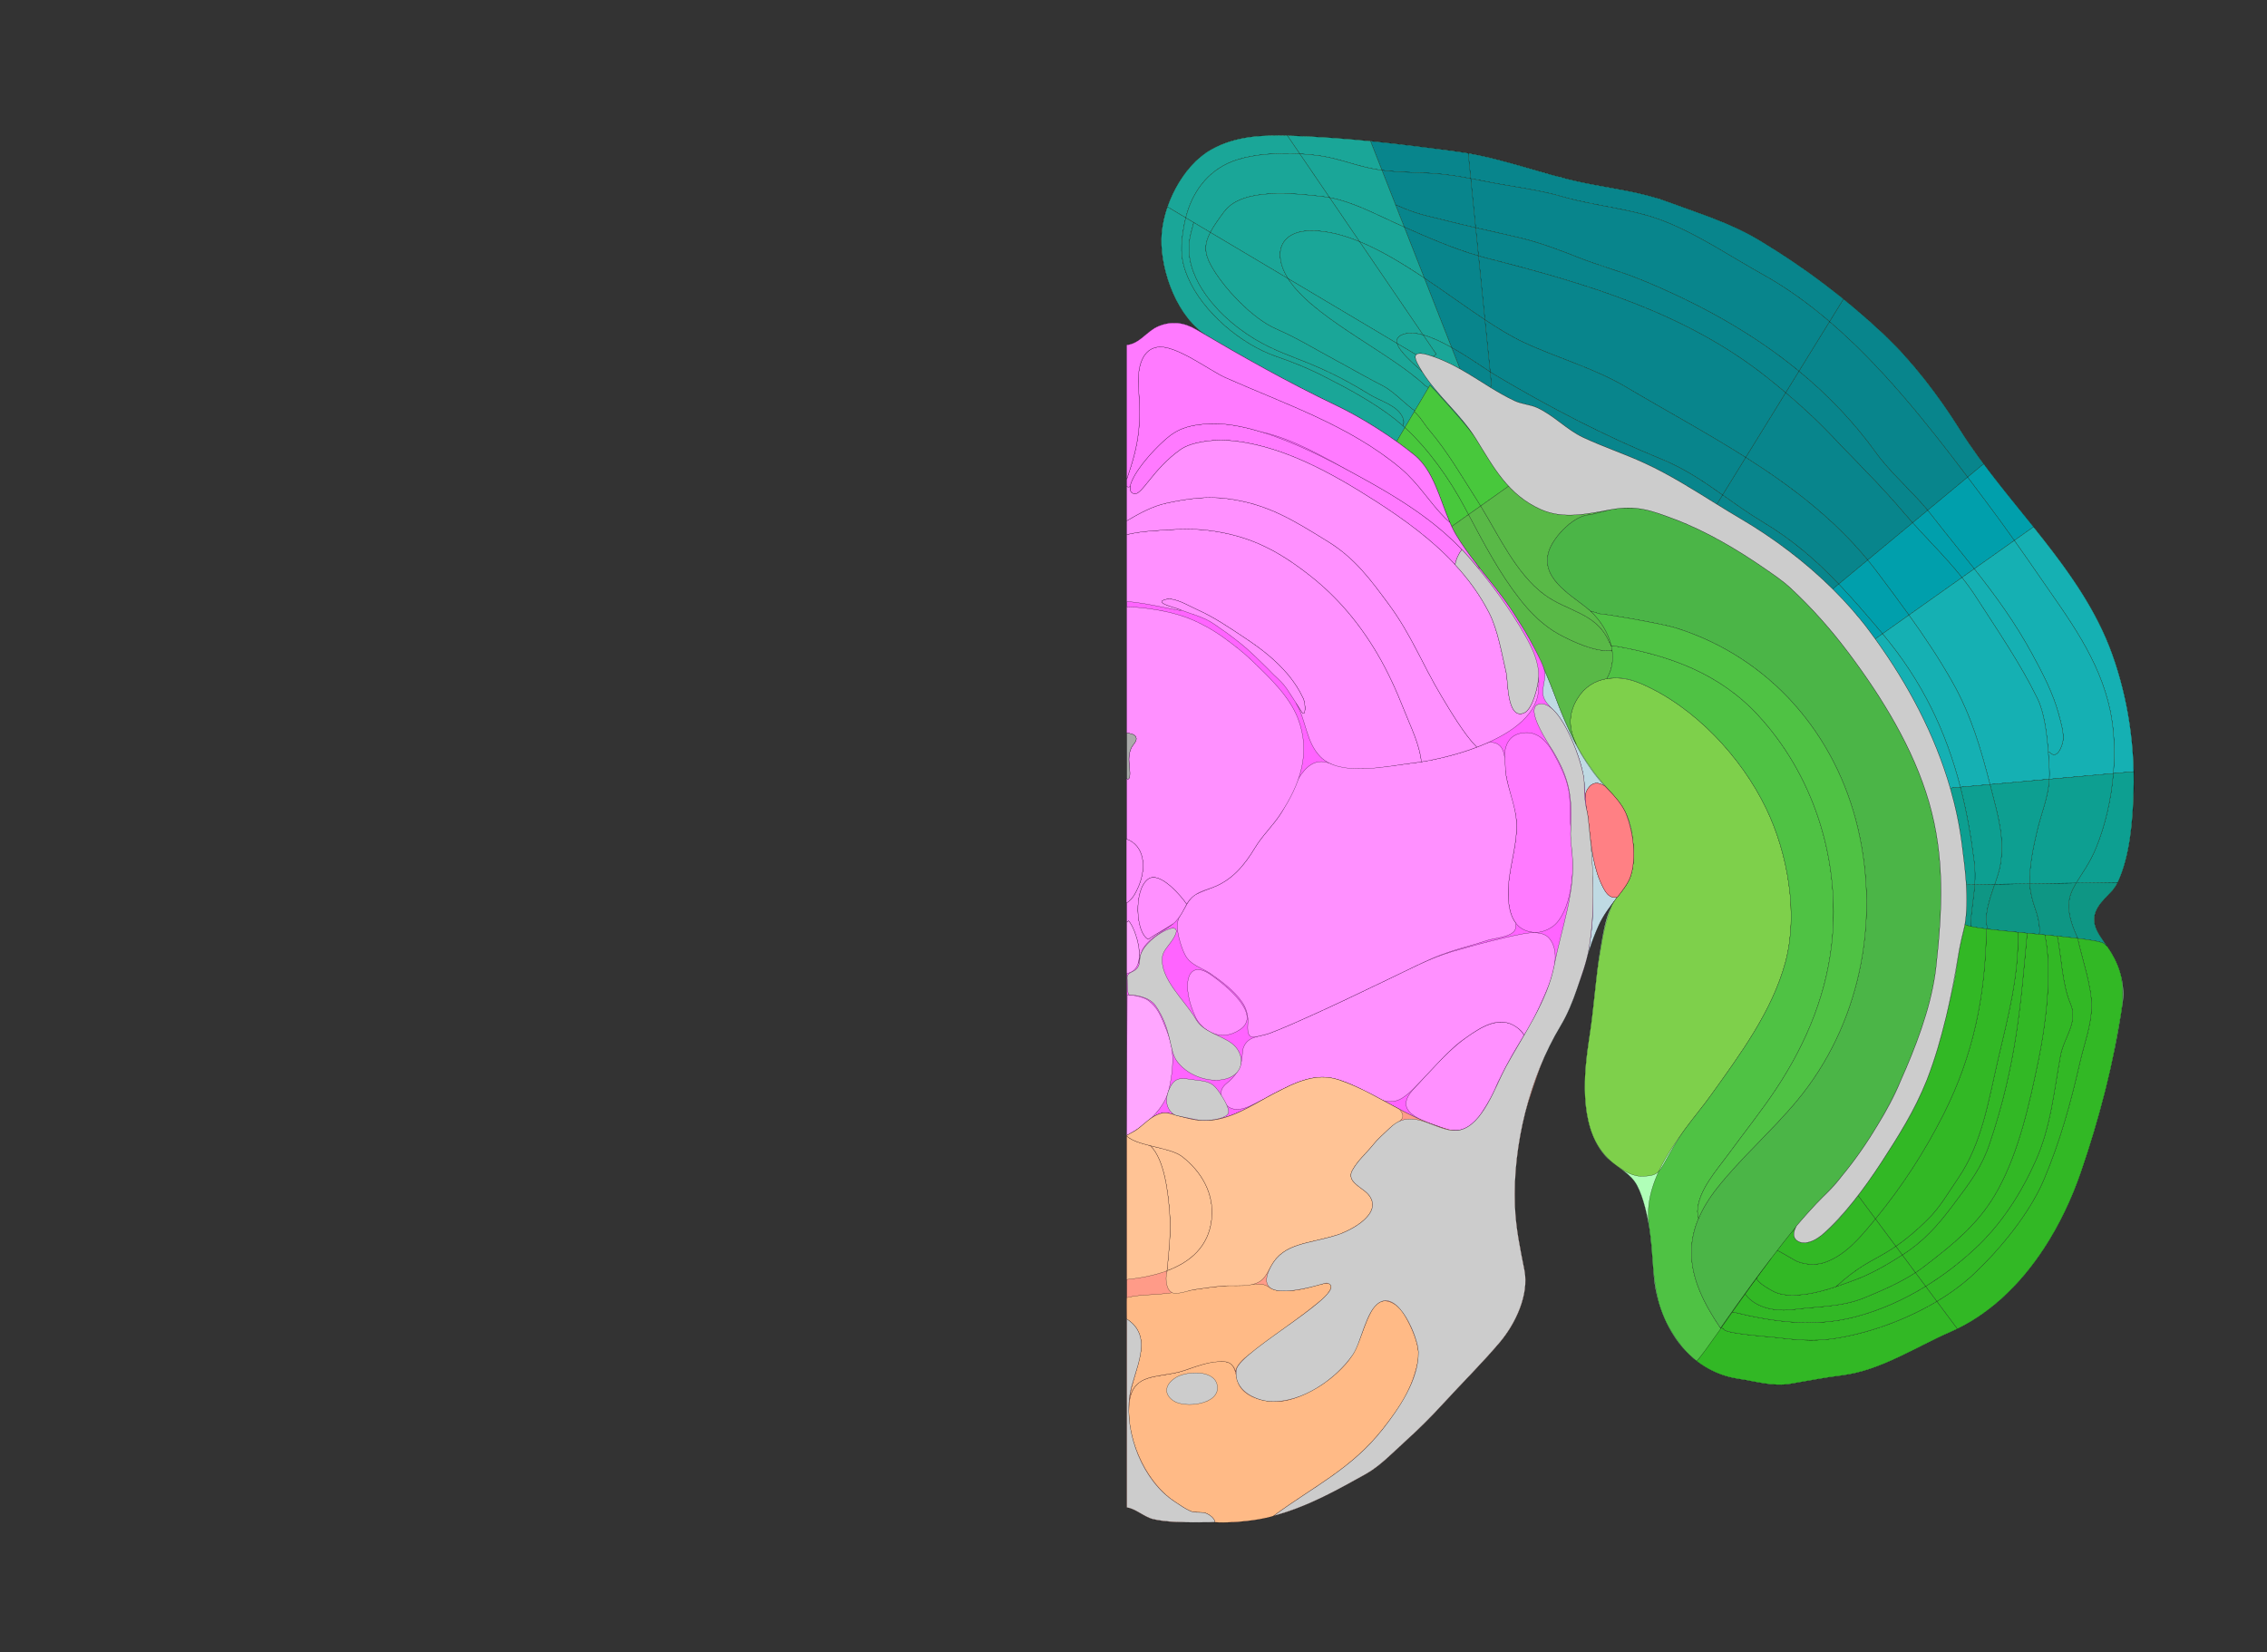 <svg width="10800" height="7872" xmlns="http://www.w3.org/2000/svg">
<rect width="100%" height="100%" fill="#333333" stroke="none"/>
<g transform="scale(1.0)">
<g id="180638373" order="1" parent_id="" graphic_group_label_id="28" graphic_group_label="Atlas - Adult Mouse" sub_image_id="100960033" transform=" scale(1.0, 1.0)"><path id="180638376" parent_id="180638373" order="0" structure_id="8" d="M5367.859,1643.541c62.912-6.516,94.521-66.333,151.31-89.68
			c62.399-25.653,121.427-18.408,179.817,16.041c219.354,129.417,437.771,252.798,667.981,362.634
			c-207.894-99.191-415.616-212.757-613.524-330.624c-144.19-85.873-224.215-307.723-220.771-464.434
			c3.39-154.088,99.549-346.812,236.075-424.426c117.541-66.821,249.702-71.09,381.407-66.638
			c269.192,9.094,530.853,40.504,798.294,76.778c203.512,27.611,390.971,104.565,590.932,146.338
			c136.199,28.45,276.295,43.657,407.438,92.425c150.805,56.083,294.483,98.568,434.635,182.677
			c214.395,128.655,410.063,276.255,591.777,447.007c136.078,127.861,263.215,294.562,362.34,452.904
			c227.516,363.431,581.887,664.031,728.1,1074.634c74.803,210.081,107.725,434.351,100.908,657.166
			c-4.146,135.399-17.047,303.235-75.707,427.528c-21.748,46.093-59.012,68.133-87.129,107.571
			c-64.646,90.703,11.453,152.905,57.113,228.623c45.32,75.146,65.543,159.283,52.748,246.565
			c-40.072,273.469-108.932,539.827-198.666,800.428c-42.516,123.454-100.934,248.063-175.469,361.763
			c-111.895,170.687-260.109,316.775-445.313,397.388c-165.758,72.147-332.578,184.207-516.166,206.933
			c-85.018,10.516-163.764,26.438-247.356,40.447c-82.794,13.881-163.568-11.639-244.921-23.604
			c-246.135-36.188-386.441-264.096-405.631-494.591c-6.883-82.647-10.313-165.906-24.883-247.894
			c-10.354-58.222-32.646-151.498-65.836-197.778c-36.091-50.319-104.094-79.405-144.786-127.894
			c-122.379-145.828-98.106-391.662-70.789-563.293c22.235-139.729,28.476-281.565,52.901-420.977
			c11.574-66.064,22.742-144.811,54.58-204.677c25.51-47.966,69.6-82.452,88.26-137.048
			c-25.063,70.927-106.528,135.044-150.943,232.793c-70.902,156.018-92.73,331.136-181.854,479.434
			c-147.353,245.213-227.59,568.1-217.082,853.858c4.072,110.649,24.428,203.821,45.229,309.485
			c23.156,117.59-42.957,256.568-118.168,345.342c-83.462,98.515-177.635,191.563-265.576,287.567
			c-59.418,64.858-117.02,122.526-182.164,181.513c-57.098,51.672-122.876,120.563-189.543,157.451
			c-237.305,131.307-434.938,239.545-714.4,229.846c-100.631-3.494-199.936,8.324-299.851-14.743
			c-40.326-9.301-85.099-53.13-121.329-55.239L5367.859,1643.541z" style="stroke:black;fill:#bfdae3"/><path id="180638377" parent_id="180638373" order="1" structure_id="688" d="M10088.871,4203.873
			c58.66-124.293,71.563-292.129,75.707-427.528c6.818-222.814-26.102-447.085-100.906-657.166
			c-146.213-410.603-500.586-711.202-728.102-1074.634c-99.125-158.343-226.262-325.043-362.34-452.904
			c-181.715-170.752-377.383-318.353-591.776-447.007c-140.151-84.108-283.83-126.593-434.635-182.677
			c-131.144-48.769-271.237-63.975-407.438-92.425c-199.961-41.772-387.418-118.727-590.931-146.338
			c-267.44-36.274-529.101-67.686-798.294-76.778c-131.705-4.452-263.866-0.186-381.407,66.638
			c-136.526,77.614-232.687,270.338-236.075,424.425c-3.445,156.711,76.579,378.562,220.771,464.435
			c197.908,117.866,405.631,231.433,613.523,330.624c121.076,57.768,266.57,150.462,370.184,234.56
			c110.627,89.779,129.938,264.059,199.691,381.75c42.688,72.035,105.566,150.068,157.518,214.495
			c141.918,176.063,242.226,359.146,321.068,572.172c53.563,144.737,126.816,305.125,236.507,416.695
			c35.554,36.156,78.013,81.792,96.535,129.986c32.246,83.918,48.69,206.966,19.06,293.646
			c-18.66,54.597-62.75,89.082-88.26,137.048c-31.838,59.866-43.006,138.611-54.58,204.677
			c-24.426,139.41-30.666,281.248-52.901,420.976c-27.317,171.633-51.59,417.465,70.789,563.295
			c40.692,48.486,108.694,77.572,144.786,127.893c33.189,46.279,55.482,139.559,65.836,197.777
			c14.57,81.987,18,165.246,24.883,247.895c19.189,230.496,159.496,458.402,405.631,494.591
			c81.353,11.965,162.127,37.483,244.921,23.604c83.593-14.01,162.339-29.934,247.356-40.449
			c183.59-22.725,350.406-134.783,516.166-206.932c185.201-80.611,333.416-226.701,445.313-397.389
			c74.535-113.696,132.951-238.308,175.469-361.762c89.732-260.602,158.592-526.959,198.666-800.428
			c12.795-87.282-7.43-171.421-52.748-246.566c-45.662-75.717-121.76-137.92-57.113-228.623
			C10029.859,4272.006,10067.125,4249.966,10088.871,4203.873z M9359.793,4410.083c-5.84,20.603-23.188,97.584-25.855,113.515
			c-11.676,70.478-24.104,140.705-38.449,210.599c-7.258,34.946-14.764,69.978-22.938,104.924c-0.75,3.086-1.502,6.255-2.252,9.341
			c-24.189,98.418-51.377,194.167-87.324,287.748c-1.418,3.836-2.92,7.59-4.42,11.426c-0.336,0.834-0.668,1.668-1.002,2.503
			c-55.881,138.702-133.615,263.226-214.768,387.833c-78.152,119.938-175.652,251.633-284.246,347.049
			c-0.25,0.25-0.582,0.5-0.832,0.667c-11.344,8.591-22.354,15.847-32.945,21.603c-27.191,13.679-60.636,21.186-83.906,3.42
			c-1.501-1.168-2.919-2.336-4.253-3.67c-17.433-16.682-11.344-42.119,2.251-66.558c0,0,0.084-0.084,0.084-0.167
			c41.953-49.376,83.656-95.582,124.023-135.95c0.332-0.417,0.75-0.751,1.084-1.085c28.857-27.689,56.967-56.131,82.154-88.993
			c2.586-3.336,5.088-6.672,7.672-10.092c61.471-73.979,118.688-156.134,169.314-240.79c0.416-0.668,0.834-1.335,1.252-2.002
			c42.785-68.893,81.07-139.87,110.262-211.766c69.643-155.885,139.619-337.291,164.559-509.354
			c1.668-11.51,3.168-22.937,4.418-34.278c29.777-270.733,42.539-521.532-34.195-785.51
			c-74.313-255.887-223.275-497.178-379.992-706.357c-84.824-113.264-175.984-216.354-279.158-312.436
			c-38.282-35.613-80.652-63.555-123.355-93.164c-129.945-90.078-278.823-177.82-426.117-233.617
			c-114.348-43.287-186.076-69.394-306.932-47.125c-109.511,20.185-225.359,47.125-331.951-0.166
			c-157.637-69.978-225.36-199.672-311.102-337.875c-0.667-1-1.335-2.084-2.085-3.252
			c-72.479-115.1-181.906-201.758-253.468-315.771c-8.425-13.345-16.266-27.107-23.521-41.369
			c-10.508-20.601-10.926-32.693-5.254-39.033c11.676-13.011,48.875-2.502,79.651,8.258c4.754,1.668,9.341,3.336,13.679,4.921
			c40.701,14.847,78.65,33.528,115.35,54.13c49.126,27.439,95.999,58.301,144.041,87.826v0.083
			c37.615,23.02,76.064,45.288,116.85,64.472c33.863,16.014,72.813,16.931,106.51,32.361
			c80.234,36.614,140.537,104.84,220.438,142.205c95.582,44.707,196.753,78.068,292.752,122.355
			c120.354,55.548,231.032,125.941,342.878,195.418h0.084c37.282,23.104,74.73,46.123,112.68,68.393
			c155.468,91.244,307.766,205.26,439.711,335.955c62.805,62.138,120.939,128.11,172.648,197.17
			c10.094,13.428,20.02,27.022,29.777,40.617c156.301,216.437,283.91,455.893,357.557,712.113
			c25.189,87.408,44.037,176.902,55.631,268.063c7.924,62.055,16.348,126.192,20.352,190.414
			C9371.219,4280.805,9370.635,4346.611,9359.793,4410.083z" style="stroke:black;fill:#b0ffb8"/><path id="180638444" parent_id="180638373" order="2" structure_id="421" d="M9450.287,2210.941l-3.92,2.502l-72.646,60.219
			c-193.834-256.721-408.936-528.038-658.066-741.305l63.471-102.923l3.422-4.253c65.305,52.795,128.777,108.26,190.662,166.478
			c136.117,127.858,263.227,294.503,362.396,452.889C9371.135,2101.347,9409.836,2156.563,9450.287,2210.941z" style="stroke:black;fill:#08858c"/><path id="180638445" parent_id="180638373" order="3" structure_id="973" d="M9373.723,2273.662l-190.248,157.886
			c-76.314-92.246-176.986-178.153-246.045-273.819c-106.508-147.793-230.449-276.57-367.566-389.25l145.793-236.119
			C8964.785,1745.625,9179.887,2016.941,9373.723,2273.662z" style="stroke:black;fill:#08858c"/><path id="180638446" parent_id="180638373" order="4" structure_id="573" d="M9183.475,2431.548l-71.811,59.552
			c-14.43-16.182-28.691-32.445-42.705-48.959c-109.428-129.278-227.861-244.043-344.129-366.899
			c-67.725-71.562-141.955-139.87-218.188-204.259l63.221-102.505c137.118,112.68,261.058,241.458,367.567,389.251
			C9006.488,2253.395,9107.16,2339.302,9183.475,2431.548z" style="stroke:black;fill:#08858c"/><path id="180638447" parent_id="180638373" order="5" structure_id="613" d="M9111.664,2491.1l-213.936,177.485
			c-165.059-200.255-366.565-352.97-581.416-489.171l190.33-308.432c76.232,64.389,150.463,132.697,218.189,204.259
			c116.266,122.856,234.701,237.621,344.129,366.899C9082.973,2458.654,9097.234,2474.918,9111.664,2491.1z" style="stroke:black;fill:#08858c"/><path id="180638448" parent_id="180638373" order="6" structure_id="74" d="M8897.729,2668.585l-137.951,114.432
			c-105.09-110.428-216.854-208.429-361.228-295.17c-69.227-41.536-131.029-86.157-192.583-129.61l110.346-178.821
			C8531.163,2315.615,8732.67,2468.33,8897.729,2668.585z" style="stroke:black;fill:#08858c"/><path id="180638449" parent_id="180638373" order="7" structure_id="121" d="M8759.777,2783.018l-28.609,23.688
			c-131.945-130.696-284.243-244.711-439.711-335.956c-37.949-22.269-75.397-45.289-112.68-68.392l27.188-44.121
			c61.554,43.453,123.356,88.075,192.583,129.61C8542.924,2574.587,8654.688,2672.588,8759.777,2783.018z" style="stroke:black;fill:#08858c"/><path id="180638438" parent_id="180638373" order="8" structure_id="593" d="M8782.547,1425.182l-3.42,4.254l-63.471,102.923
			c-99.92-85.574-205.261-161.724-317.023-223.86c-154.383-85.907-301.593-186.828-466.4-252.633
			c-156.551-62.389-326.864-71.396-488.504-118.521c-116.768-34.028-243.877-48.125-363.646-72.229
			c-23.854-4.754-48.542-9.675-73.563-14.347l-12.094-120.437c185.993,31.861,360.145,100.586,544.969,139.203
			c136.201,28.44,276.32,43.622,407.434,92.413c150.797,56.048,294.505,98.585,434.624,182.656
			C8522.823,1229.431,8656.104,1322.511,8782.547,1425.182z" style="stroke:black;fill:#08858c"/><path id="180638439" parent_id="180638373" order="9" structure_id="821" d="M8715.656,1532.358l-145.793,236.118
			c-220.356-181.238-474.491-321.108-744.141-432.204c-119.02-49.042-198.92-65.975-318.523-113.932
			c-69.061-27.69-175.15-66.724-252.3-85.489c-78.985-19.185-151.548-34.947-224.86-51.629l-23.521-234.451
			c25.021,4.671,49.71,9.592,73.563,14.346c119.77,24.104,246.879,38.2,363.646,72.229
			c161.64,47.124,331.952,56.133,488.503,118.521c164.809,65.806,312.019,166.726,466.401,252.633
			C8510.396,1370.635,8615.736,1446.784,8715.656,1532.358z" style="stroke:black;fill:#08858c"/><path id="180638440" parent_id="180638373" order="10" structure_id="721" d="M8569.863,1768.479l-63.221,102.505
			c-30.026-25.355-60.302-50.126-90.745-74.23c-386.999-307.098-859.072-445.133-1329.562-565.653
			c-14.345-3.67-28.606-7.59-42.785-11.76l-13.513-134.115c73.313,16.682,145.875,32.444,224.86,51.629
			c77.148,18.766,183.24,57.799,252.299,85.489c119.604,47.958,199.506,64.89,318.524,113.932
			C8095.372,1447.368,8349.507,1587.238,8569.863,1768.479z" style="stroke:black;fill:#08858c"/><path id="180638441" parent_id="180638373" order="11" structure_id="778" d="M8506.643,1870.982l-190.33,308.432
			c-184.659-117.018-379.16-221.939-568.823-334.454c-154.216-91.496-327.948-138.369-488.92-213.601
			c-57.55-26.856-119.437-64.556-184.409-107.676l-30.609-304.346c14.18,4.17,28.441,8.09,42.787,11.76
			c470.487,120.521,942.562,258.557,1329.561,565.653C8446.341,1820.855,8476.616,1845.627,8506.643,1870.982z" style="stroke:black;fill:#08858c"/><path id="180638442" parent_id="180638373" order="12" structure_id="33" d="M8316.313,2179.414l-110.346,178.821
			c-90.661-64.056-180.655-125.525-292.668-171.147c-270.565-110.261-532.375-246.962-783.591-395.84
			c-9.008-5.338-19.268-11.844-30.609-19.183l-24.938-248.38c64.973,43.121,126.859,80.818,184.409,107.676
			c160.972,75.23,334.704,122.104,488.92,213.601C7937.152,1957.474,8131.652,2062.396,8316.313,2179.414z" style="stroke:black;fill:#08858c"/><path id="180638443" parent_id="180638373" order="13" structure_id="305" d="M8205.967,2358.235l-27.189,44.121h-0.084
			c-111.846-69.477-222.523-139.87-342.877-195.418c-96-44.288-197.17-77.65-292.752-122.355
			c-79.902-37.364-140.205-105.591-220.439-142.206c-33.695-15.43-72.646-16.347-106.509-32.36
			c-40.784-19.185-79.233-41.453-116.851-64.473v-0.083l6.172-10.092l-6.338-63.304c11.342,7.339,21.602,13.845,30.608,19.183
			c251.216,148.878,513.024,285.579,783.591,395.84C8025.313,2232.71,8115.307,2294.18,8205.967,2358.235z" style="stroke:black;fill:#08858c"/><path id="180638432" parent_id="180638373" order="14" structure_id="805" d="M6994.425,730.334l12.095,120.438
			c-59.635-11.094-121.354-20.852-179.07-24.604c-84.238-5.421-161.223-4.254-243.96-15.096l-54.38-138.536
			c139.453,13.845,278.572,31.525,419.359,50.626C6963.898,725.247,6979.162,727.582,6994.425,730.334z" style="stroke:black;fill:#08858c"/><path id="180638433" parent_id="180638373" order="15" structure_id="41" d="M7006.52,850.771l23.521,234.451
			c-42.87-9.842-85.991-19.934-130.862-31.36c-120.104-30.61-146.877-31.527-250.965-78.15l-64.724-164.642
			c82.737,10.842,159.722,9.675,243.96,15.096C6885.164,829.92,6946.884,839.679,7006.52,850.771z" style="stroke:black;fill:#08858c"/><path id="180638434" parent_id="180638373" order="16" structure_id="501" d="M7030.039,1085.224l13.512,134.115
			c-121.521-35.197-238.037-86.074-353.555-137.201l-41.785-106.425c104.089,46.624,130.861,47.541,250.966,78.15
			C6944.048,1065.29,6987.169,1075.381,7030.039,1085.224z" style="stroke:black;fill:#08858c"/><path id="180638435" parent_id="180638373" order="17" structure_id="565" d="M7043.551,1219.338l30.609,304.345
			c-91.58-60.719-189.08-132.029-288.748-198.754l-95.416-242.792C6805.514,1133.265,6922.029,1184.142,7043.551,1219.338z" style="stroke:black;fill:#08858c"/><path id="180638436" parent_id="180638373" order="18" structure_id="257" d="M7074.16,1523.684l24.938,248.381
			c-47.957-31.11-114.933-77.65-183.74-116.184l-129.945-330.952C6885.081,1391.653,6982.581,1462.965,7074.16,1523.684z" style="stroke:black;fill:#08858c"/><path id="180638437" parent_id="180638373" order="19" structure_id="469" d="M7099.1,1772.064l6.338,63.304l-6.172,10.092
			c-48.041-29.525-94.914-60.385-144.041-87.826l0.084-0.166l-39.951-101.588C6984.166,1694.414,7051.141,1740.954,7099.1,1772.064z
			" style="stroke:black;fill:#08858c"/><path id="180638427" parent_id="180638373" order="20" structure_id="671" d="M6529.107,672.535l54.381,138.536
			c-8.508-1.084-17.016-2.252-25.605-3.67c-91.579-14.68-173.898-50.71-266.979-64.64c-30.609-4.587-64.14-7.923-98.92-9.842
			l-59.217-86.991c5.756,0.167,11.594,0.334,17.349,0.5C6277.643,650.766,6403.5,660.024,6529.107,672.535z" style="stroke:black;fill:#1aa698"/><path id="180638428" parent_id="180638373" order="21" structure_id="965" d="M6583.488,811.071l64.723,164.642
			c2.932,7.464,6.482,16.106,8.09,20.604c7.964,22.283,1.036,2.641,33.695,85.82l-191.082-87.241
			c-53.795-23.104-108.677-42.87-164.892-53.38L6191.984,732.92c34.779,1.918,68.31,5.255,98.918,9.842
			c93.08,13.93,175.4,49.96,266.979,64.64C6566.475,808.819,6574.98,809.986,6583.488,811.071z" style="stroke:black;fill:#1aa698"/><path id="180638429" parent_id="180638373" order="22" structure_id="774" d="M6785.412,1324.929
			c-101.921-68.142-206.178-131.446-308.516-173.565l-142.873-209.848c56.215,10.51,111.096,30.276,164.892,53.379
			c58.718,25.021,116.185,53.963,172.565,78.984c6.172,2.753,12.344,5.505,18.516,8.257L6785.412,1324.929z" style="stroke:black;fill:#1aa698"/><path id="180638430" parent_id="180638373" order="23" structure_id="906" d="M6785.412,1324.929l129.945,330.952
			c-46.291-26.021-93.332-48.375-135.867-60.135l-302.595-444.382C6579.234,1193.483,6683.491,1256.788,6785.412,1324.929z" style="stroke:black;fill:#1aa698"/><path id="180638431" parent_id="180638373" order="24" structure_id="279" d="M6842.127,1687.741l-62.637-91.996
			c42.535,11.76,89.576,34.113,135.867,60.135l39.949,101.588l-0.082,0.166c-36.699-20.601-74.647-39.282-115.351-54.13
			c-4.337-1.584-8.924-3.253-13.679-4.921L6842.127,1687.741z" style="stroke:black;fill:#1aa698"/><path id="180638421" parent_id="180638373" order="25" structure_id="442" d="M6132.768,645.929l59.217,86.991
			c-101.086-5.588-213.1,1.334-297.254,27.941c-131.947,41.619-206.93,143.958-240.375,256.804
			c-2.002,6.672-3.836,13.262-5.504,20.017l-87.158-51.878c38.699-112.013,113.431-219.521,207.095-272.734
			C5881.134,649.182,6006.825,642.426,6132.768,645.929z" style="stroke:black;fill:#1aa698"/><path id="180638423" parent_id="180638373" order="26" structure_id="434" d="M6191.984,732.92l142.039,208.596
			c-11.76-2.168-23.604-4.003-35.53-5.337c-129.86-14.596-379.41-43.621-465.649,71.396c-29.609,39.534-51.963,71.478-66.726,99.836
			l-72.06-42.841l-7.342-4.366c-23.834-14.175-3.857-2.517-25.896-15.401l-11.971-7.118c0.693-2.342,6.91-24.696,7.641-27.029
			c34.445-110.058,109.029-209.037,238.238-249.792C5978.885,734.254,6090.896,727.332,6191.984,732.92z" style="stroke:black;fill:#1aa698"/><path id="180638424" parent_id="180638373" order="27" structure_id="610" d="M6334.023,941.516l142.873,209.848
			c-75.815-31.193-150.631-50.793-222.858-52.045c-157.804-2.835-192.749,109.344-117.185,228.529l-370.735-220.438
			c14.763-28.358,37.115-60.302,66.726-99.836c86.24-115.017,335.789-85.991,465.649-71.396
			C6310.42,937.513,6322.264,939.348,6334.023,941.516z" style="stroke:black;fill:#1aa698"/><path id="180638425" parent_id="180638373" order="28" structure_id="274" d="M6476.896,1151.363l302.594,444.382
			c-33.529-9.175-64.223-11.76-89.66-4.336c-31.193,9.174-39.117,25.438-33.445,45.372l-519.529-308.933
			c-75.564-119.186-40.619-231.366,117.184-228.53C6326.268,1100.57,6401.081,1120.17,6476.896,1151.363z" style="stroke:black;fill:#1aa698"/><path id="180638426" parent_id="180638373" order="29" structure_id="330" d="M6842.127,1687.741l-15.93,10.843
			c-30.776-10.759-67.977-21.268-79.652-8.257l-90.161-53.546c-5.671-19.935,2.252-36.198,33.446-45.372
			c25.438-7.424,56.131-4.838,89.66,4.336L6842.127,1687.741z" style="stroke:black;fill:#1aa698"/><path id="180638415" parent_id="180638373" order="30" structure_id="542" d="M6693.082,2036.958l-39.533,66.808
			c-90.495-64.472-195.419-127.692-286.58-171.23c-207.93-99.168-415.607-212.767-613.527-330.617
			c-144.207-85.906-224.192-307.765-220.772-464.482c1.084-48.375,11.26-100.504,29.024-151.631l87.158,51.879
			c-2.752,10.926-5.172,22.019-7.174,33.111c-16.431,90.245-22.77,157.053,18.101,251.633
			c70.978,164.392,252.3,317.606,419.694,375.323c31.275,10.843,61.97,22.02,92.246,34.029
			c40.617,16.014,80.568,33.529,120.52,53.546c116.852,58.634,253.552,131.613,356.225,213.434
			c11.844,9.426,23.521,19.268,35.029,29.525C6686.744,2031.12,6689.913,2034.039,6693.082,2036.958z" style="stroke:black;fill:#1aa698"/><path id="180638416" parent_id="180638373" order="31" structure_id="606" d="M6668.895,1966.314
			c-32.443-40.452-100.086-59.886-143.123-86.491c-83.737-51.794-160.721-92.913-250.215-132.03
			c-32.944-14.429-64.306-26.773-94.832-38.7c-91.662-35.864-176.233-68.309-276.319-143.374
			c-130.112-97.667-259.974-257.221-237.705-419.86c4.504-32.778,15.515-62.888,20.019-85.656l-37.867-22.521
			c-2.752,10.927-5.17,22.02-7.172,33.112c-16.432,90.245-22.771,157.052,18.1,251.633
			c70.979,164.392,252.3,317.606,419.693,375.323c31.276,10.843,61.971,22.02,92.246,34.029
			c40.619,16.014,80.569,33.529,120.521,53.546c116.851,58.634,253.552,131.613,356.224,213.434
			c11.845,9.425,23.521,19.268,35.03,29.525l2.168-2.502C6691.581,2002.429,6683.157,1984.163,6668.895,1966.314z" style="stroke:black;fill:#1aa698"/><path id="180638417" parent_id="180638373" order="32" structure_id="430" d="M6741.04,1956.056l-47.958,80.903
			c-3.169-2.919-6.338-5.838-9.591-8.674l2.168-2.502c5.922-23.354-2.502-41.619-16.765-59.468
			c-32.444-40.452-100.086-59.886-143.123-86.491c-83.738-51.794-160.722-92.913-250.215-132.03
			c-32.945-14.429-64.307-26.772-94.832-38.7c-91.662-35.864-176.234-68.309-276.32-143.374
			c-130.111-97.667-259.975-257.221-237.705-419.86c4.504-32.778,15.514-62.887,20.018-85.656l79.401,47.207
			c-29.024,55.464-29.024,97.25,2.085,154.549c59.469,109.678,200.006,256.471,310.686,304.429
			c101.254,43.872,185.408,96.249,282.826,148.627c75.147,40.368,147.793,83.072,224.275,121.688
			c45.873,23.104,97.584,76.148,141.372,111.263L6741.04,1956.056z" style="stroke:black;fill:#1aa698"/><path id="180638418" parent_id="180638373" order="33" structure_id="687" d="M6805.764,1846.878l-64.724,109.177l-13.679-8.09
			c-43.787-35.113-95.498-88.158-141.371-111.263c-76.482-38.616-149.129-81.32-224.276-121.688
			c-97.417-52.378-181.571-104.756-282.826-148.627c-110.679-47.957-251.216-194.75-310.685-304.429
			c-31.109-57.299-31.109-99.085-2.086-154.549l370.736,220.439c6.338,10.008,13.428,20.017,21.268,30.025
			c137.619,175.15,473.324,329.117,631.795,479.579L6805.764,1846.878z" style="stroke:black;fill:#1aa698"/><path id="180638419" parent_id="180638373" order="34" structure_id="590" d="M7028.788,2086.501
			c-41.953-64.556-216.187-251.133-216.187-251.133l-6.84,11.51l-15.847-9.425c-158.47-150.462-494.176-304.43-631.794-479.579
			c-7.84-10.009-14.93-20.019-21.268-30.026l519.528,308.933c11.26,39.366,75.731,92.997,118.937,133.948
			C6846.882,1884.744,6956.309,1971.402,7028.788,2086.501z" style="stroke:black;fill:#1aa698"/><path id="180638420" parent_id="180638373" order="35" structure_id="622" d="M6751.8,1729.36
			c7.256,14.262,15.097,28.023,23.521,41.368c-43.203-40.951-107.677-94.582-118.937-133.948l90.161,53.546
			C6740.874,1696.666,6741.291,1708.759,6751.8,1729.36z" style="stroke:black;fill:#1aa698"/><path id="180638455" parent_id="180638373" order="36" structure_id="532" d="M9687.574,2510.616l-91.41,64.723
			c-43.957-61.97-88.578-123.356-134.117-184.159c-28.941-38.615-58.383-77.899-88.324-117.518l72.645-60.219l3.922-2.502
			C9525.77,2312.445,9607.672,2410.947,9687.574,2510.616z" style="stroke:black;fill:#009fac"/><path id="180638454" parent_id="180638373" order="37" structure_id="241" d="M9596.164,2575.338l-190.75,135.033
			c-66.223-83.906-135.031-167.395-205.092-257.805c-5.42-7.007-11.092-14.013-16.848-21.019l190.248-157.886
			c29.941,39.617,59.383,78.9,88.324,117.518C9507.586,2451.982,9552.207,2513.368,9596.164,2575.338z" style="stroke:black;fill:#009fac"/><path id="180638453" parent_id="180638373" order="38" structure_id="635" d="M9405.414,2710.371l-58.633,41.452
			c-72.729-91.412-156.885-173.816-235.117-260.724l71.811-59.552c5.756,7.007,11.428,14.013,16.848,21.019
			C9270.383,2542.979,9339.191,2626.465,9405.414,2710.371z" style="stroke:black;fill:#009fac"/><path id="180638452" parent_id="180638373" order="39" structure_id="683" d="M9346.781,2751.823l-252.551,178.821
			c-48.125-67.142-97.832-133.448-148.293-200.757c-15.68-20.935-31.777-41.368-48.209-61.303l213.936-177.486
			C9189.896,2578.007,9274.053,2660.411,9346.781,2751.823z" style="stroke:black;fill:#009fac"/><path id="180638451" parent_id="180638373" order="40" structure_id="308" d="M9094.23,2930.645l-125.857,89.159
			c-2.336-3.002-4.838-5.921-7.34-8.841c-68.975-81.403-133.781-157.219-201.256-227.946l137.951-114.432
			c16.432,19.935,32.529,40.368,48.209,61.303C8996.398,2797.196,9046.105,2863.503,9094.23,2930.645z" style="stroke:black;fill:#009fac"/><path id="180638450" parent_id="180638373" order="41" structure_id="340" d="M8961.033,3010.963c2.502,2.919,5.004,5.838,7.34,8.841
			l-34.779,24.688c-9.758-13.596-19.684-27.19-29.777-40.618c-51.711-69.06-109.844-135.033-172.648-197.169l28.609-23.688
			C8827.252,2853.744,8892.059,2929.561,8961.033,3010.963z" style="stroke:black;fill:#009fac"/><path id="180638461" parent_id="180638373" order="42" structure_id="97" d="M10164.984,3676.369l-97,8.674
			c8.592-103.339,4.338-206.427-14.844-298.34c-52.047-248.965-200.592-441.129-337.793-640.719
			c-39.281-57.216-78.984-114.098-119.184-170.646l91.41-64.723c151.215,188.663,295.338,381.829,376.074,608.522
			C10127.285,3297.793,10160.648,3486.789,10164.984,3676.369z" style="stroke:black;fill:#15b0b3"/><path id="180638460" parent_id="180638373" order="43" structure_id="1127" d="M10053.141,3386.703
			c19.182,91.913,23.436,195.001,14.844,298.34l-305.262,27.273c1-16.431,1.084-33.611,0.084-51.877
			c-1.334-23.604-2.752-49.877-4.838-77.4l5.338-0.333c37.283,42.203,62.137-30.943,65.057-55.464
			c4.504-37.282-11.512-89.494-21.27-125.941c-26.438-98.752-76.48-193.917-125.107-283.578
			c-83.322-153.715-176.986-281.074-276.572-407.35l190.75-135.033c40.199,56.549,79.902,113.432,119.184,170.646
			C9852.549,2945.573,10001.094,3137.739,10053.141,3386.703z" style="stroke:black;fill:#15b0b3"/><path id="180638459" parent_id="180638373" order="44" structure_id="234" d="M9807.094,3401.299
			c9.758,36.448,25.773,88.659,21.27,125.941c-2.92,24.521-27.773,97.667-65.057,55.464l-5.338,0.333
			c-6.506-87.325-18.934-187.494-51.629-254.635c-81.734-167.646-191.664-326.781-292.082-483.083
			c-20.852-32.444-43.539-63.472-67.477-93.497l58.633-41.452c99.586,126.274,193.25,253.635,276.572,407.351
			C9730.613,3207.382,9780.656,3302.547,9807.094,3401.299z" style="stroke:black;fill:#15b0b3"/><path id="180638458" parent_id="180638373" order="45" structure_id="289" d="M9762.807,3660.438c1,18.267,0.916,35.447-0.084,51.879
			l-282.326,25.271c-44.371-172.063-90.244-329.617-178.736-486.752c-63.555-112.764-133.615-217.437-207.43-320.192l252.551-178.82
			c23.938,30.025,46.625,61.053,67.477,93.497c100.418,156.301,210.348,315.438,292.082,483.083
			c32.695,67.141,45.123,167.311,51.629,254.635C9760.055,3610.563,9761.473,3636.834,9762.807,3660.438z" style="stroke:black;fill:#15b0b3"/><path id="180638457" parent_id="180638373" order="46" structure_id="729" d="M9480.396,3737.588l-141.287,12.594
			c-68.227-264.561-181.074-504.017-370.736-730.378l125.857-89.159c73.814,102.754,143.875,207.428,207.43,320.191
			C9390.152,3407.971,9436.025,3565.523,9480.396,3737.588z" style="stroke:black;fill:#15b0b3"/><path id="180638456" parent_id="180638373" order="47" structure_id="786" d="M9339.109,3750.182l-37.283,3.336l-10.676,3.086
			c-73.646-256.221-201.256-495.677-357.557-712.113l34.779-24.688C9158.035,3246.165,9270.883,3485.621,9339.109,3750.182z" style="stroke:black;fill:#15b0b3"/><path id="180638468" parent_id="180638373" order="48" structure_id="335" d="M9407.584,4214.498l95.416-1.501
			c-25.023,73.313-54.631,158.054-32.695,213.601c-2.252-0.25-4.422-0.584-6.59-0.834c-31.609-4.004-57.799-7.924-75.98-11.928
			l0.248-1.251C9389.984,4341.523,9403.164,4280.805,9407.584,4214.498z" style="stroke:black;fill:#0e9684"/><path id="180638467" parent_id="180638373" order="49" structure_id="368" d="M9367.133,4215.082l40.451-0.584
			c-4.42,66.307-17.6,127.025-19.602,198.087l-0.248,1.251c-13.43-2.919-22.438-5.922-26.105-8.841c-0.25,0-0.918,1.835-1.836,5.088
			C9370.635,4346.611,9371.219,4280.805,9367.133,4215.082z" style="stroke:black;fill:#0e9684"/><path id="180638471" parent_id="180638373" order="50" structure_id="540" d="M9890.582,4206.991l198.254-3.086
			c-21.686,46.04-58.967,68.06-87.074,107.51c-55.547,77.983-7.172,134.949,36.531,197.42c-4.504-4.504-9.258-8.758-14.346-12.845
			c-10.676-8.592-58.801-16.849-124.607-24.938c-1.834-0.25-3.754-0.5-5.672-0.75l1.002-7.674
			C9835.117,4331.1,9851.383,4272.465,9890.582,4206.991z" style="stroke:black;fill:#0e9684"/><path id="180638469" parent_id="180638373" order="51" structure_id="692" d="M9717.434,4429.268l-2.336,22.353
			c-19.184-1.752-38.449-3.587-57.549-5.505c-14.764-1.418-29.441-2.836-43.955-4.254c-52.461-5.088-102.086-10.176-143.289-15.264
			c-21.936-55.547,7.672-140.287,32.695-213.601l166.977-2.586c0.5,9.842,1.418,19.351,2.752,28.356
			C9685.824,4323.759,9711.012,4343.275,9717.434,4429.268z" style="stroke:black;fill:#0e9684"/><path id="180638470" parent_id="180638373" order="52" structure_id="888" d="M9894.67,4462.628l-1.002,7.674
			c-28.355-3.337-59.717-6.756-92.746-10.176c-18.934-1.918-38.367-3.837-58.051-5.755c-9.172-0.917-18.516-1.835-27.773-2.752
			l2.336-22.354c-6.422-85.99-31.609-105.508-44.705-190.498c-1.334-9.006-2.252-18.516-2.752-28.356l220.605-3.42
			C9851.383,4272.465,9835.117,4331.1,9894.67,4462.628z" style="stroke:black;fill:#0e9684"/><path id="180638462" parent_id="180638373" order="53" structure_id="836" d="M10164.984,3676.369
			c0.752,33.361,0.584,66.724-0.416,100.002c-4.17,135.367-17.014,303.178-75.732,427.533l-198.254,3.086
			c26.691-44.537,63.973-92.162,95.166-168.145c43.287-105.507,71.979-229.781,82.236-353.804L10164.984,3676.369z" style="stroke:black;fill:#0d9f91"/><path id="180638463" parent_id="180638373" order="54" structure_id="427" d="M9762.723,3712.316l305.262-27.274
			c-10.258,124.022-38.949,248.297-82.236,353.804c-31.193,75.982-68.475,123.606-95.166,168.145l-220.605,3.42
			c-4.086-78.649,17.932-180.571,34.945-252.384C9726.525,3867.116,9757.551,3801.059,9762.723,3712.316z" style="stroke:black;fill:#0d9f91"/><path id="180638464" parent_id="180638373" order="55" structure_id="988" d="M9480.396,3737.588l282.326-25.271
			c-5.172,88.743-36.197,154.801-57.801,245.711c-17.014,71.813-39.031,173.733-34.945,252.385L9503,4212.998
			c11.094-32.611,21.352-62.972,25.771-87.492c23.186-129.111-10.01-237.789-42.037-363.229
			C9484.65,3754.02,9482.48,3745.762,9480.396,3737.588z" style="stroke:black;fill:#0d9f91"/><path id="180638465" parent_id="180638373" order="56" structure_id="977" d="M9486.734,3762.275
			c32.027,125.441,65.223,234.118,42.037,363.229c-4.42,24.521-14.678,54.881-25.771,87.492l-95.416,1.501
			c2.334-33.695,2.42-68.977-2.42-107.676c-15.43-124.189-36.531-242.709-66.055-356.641l141.287-12.594
			C9482.48,3745.762,9484.65,3754.02,9486.734,3762.275z" style="stroke:black;fill:#0d9f91"/><path id="180638466" parent_id="180638373" order="57" structure_id="1045" d="M9405.164,4106.822
			c4.84,38.699,4.754,73.979,2.42,107.676l-40.451,0.584c-4.004-64.223-12.428-128.36-20.352-190.414
			c-11.594-91.162-30.441-180.655-55.631-268.063l10.676-3.086l37.283-3.336C9368.633,3864.113,9389.734,3982.632,9405.164,4106.822
			z" style="stroke:black;fill:#0d9f91"/><path id="180638404" parent_id="180638373" order="58" structure_id="10703" d="M7833.538,5604.247
			c6.874-0.569,13.765-0.97,20.606-1.669c22.237-2.297,36.549-9.438,48.258-21.512c0.752-1.627,1.504-3.256,2.267-4.879
			c33.451-71.262,78.054-135.15,124.505-198.389c39.607-53.921,82.859-105.088,121.809-159.521
			c138.734-193.934,291.756-399.791,354.854-633.568c62.366-231.091,11.329-519.49-91.884-733.292
			c-118.348-245.146-340.895-483.591-592.698-592.877c-41.501-18.012-85.653-28.201-128.183-28.012
			c-12.475,0.446-24.961,1.655-38.236,3.142c0.001-0.002,0.002-0.004,0.004-0.006c-55.523,9.1-105.721,38.513-140.064,94.574
			c-49.014,79.99-37.854,151.561-4.764,219.568c7.49,14.187,15.211,28.228,23.162,42.041c16.355,26.906,34.982,53.398,53.374,79.793
			c34.573,49.617,77.06,90.971,111.203,132.216c11.394,13.58,22.181,27.821,31.397,42.506c0.362,0.574,0.723,1.149,1.08,1.726
			c0.193,0.313,0.388,0.625,0.58,0.938c30.535,49.306,44.418,102.495,49.606,172.529c5.545,54.828,2.729,110.605-12.886,156.283
			c-18.66,54.597-62.75,89.082-88.26,137.049c-35.309,93.537-40.691,132.349-58.48,235.912
			c-15.044,87.525-21.902,177.775-32.923,268.306c-4.575,40.581-9.658,81.097-16.078,121.435c-0.705,4.431-1.407,8.922-2.104,13.446
			c-6.203,44.979-12.063,89.729-16.172,133.946c-0.024,0.265-0.049,0.535-0.072,0.801c-2.361,29.854-3.788,60.345-3.813,90.883
			c0.379,66.158,7.709,141.992,29.59,208.443c0.336,1.018,0.688,2.02,1.031,3.031c3.143,9.058,6.563,17.965,10.285,26.703
			c22.102,51.047,55.063,93.494,94.475,125.551c5.688,4.451,11.482,8.818,17.321,13.149c0.044,0.03,0.086,0.063,0.13,0.093
			C7737.215,5579.079,7779.813,5608.688,7833.538,5604.247z" style="stroke:black;fill:#7ed04b"/><path id="180638478" parent_id="180638373" order="59" structure_id="1121" d="M10106.352,4656.128
			c11.094,68.394,4.422,134.115,0.584,161.39c-0.084,0.75-0.25,1.584-0.334,2.336c-0.166,1.25-0.418,2.502-0.584,3.752
			c-0.334,2.336-0.75,4.754-1.168,7.09c-16.43,87.576-31.275,178.403-51.127,265.229c-4.754,20.768-9.676,41.536-14.68,62.305
			c-5.004,20.685-10.176,41.369-15.512,61.97c-16.016,61.804-33.195,123.188-51.629,184.325
			c-6.088,20.352-12.344,40.702-18.848,60.971c-3.172,10.174-6.424,20.351-9.676,30.441c-0.334,1.084-0.668,2.169-1.086,3.253
			c-3.752,11.677-7.59,23.271-11.426,34.862c-5.838,17.767-11.844,35.364-17.932,53.047
			c-42.537,123.438-100.92,248.047-175.484,361.728c-105.342,160.64-242.877,299.591-413.188,382.496l-0.252-0.417l-97.164-130.445
			c67.891-40.535,130.195-86.574,183.07-137.035c122.691-117.101,259.393-283.826,326.281-441.379
			c78.152-183.908,128.945-368.65,172.734-561.232c20.434-89.744,52.879-169.813,55.215-263.311
			c2.334-94.498-45.957-231.449-65.309-322.36l0.502-4.087c65.807,8.091,113.932,16.348,124.607,24.938
			c5.086,4.088,9.84,8.342,14.344,12.846c7.172,10.175,14.18,20.602,20.602,31.193
			C10080.996,4576.811,10097.176,4615.677,10106.352,4656.128z" style="stroke:black;fill:#32b825"/><path id="180638477" parent_id="180638373" order="60" structure_id="715" d="M9898.84,4475.139
			c19.35,90.912,67.641,227.863,65.307,322.361c-2.336,93.497-34.779,173.564-55.215,263.311
			c-43.787,192.582-94.582,377.324-172.732,561.231c-66.891,157.554-203.59,324.278-326.281,441.38
			c-52.877,50.46-115.18,96.5-183.072,137.034l-53.463-71.896c84.488-51.795,163.391-112.598,234.867-179.07
			c126.277-117.352,218.189-260.475,288.582-416.857c73.48-163.392,87.826-331.619,119.438-503.935
			c15.512-84.571,85.324-157.385,47.957-244.46c-40.285-93.831-43.121-221.773-63.387-323.695l0.082-0.416
			c33.029,3.42,64.391,6.838,92.746,10.176c1.918,0.25,3.838,0.5,5.672,0.75L9898.84,4475.139z" style="stroke:black;fill:#32b825"/><path id="180638476" parent_id="180638373" order="61" structure_id="764" d="M9864.227,4784.238
			c37.367,87.074-32.445,159.888-47.957,244.459c-31.611,172.315-45.957,340.543-119.438,503.935
			c-70.395,156.385-162.305,299.508-288.582,416.858c-71.477,66.474-150.379,127.275-234.867,179.07l-48.459-65.057
			c13.178-8.508,25.857-17.433,37.865-26.605c158.471-120.938,272.152-216.27,356.559-371.152
			c100.086-183.574,149.379-410.354,191.832-615.112c31.025-149.629,68.809-412.854,31.275-592.176l0.416-4.087
			c19.684,1.918,39.117,3.837,58.051,5.755l-0.082,0.417C9821.105,4562.464,9823.941,4690.407,9864.227,4784.238z" style="stroke:black;fill:#32b825"/><path id="180638475" parent_id="180638373" order="62" structure_id="52" d="M9742.455,4458.458
			c37.533,179.321-0.25,442.547-31.275,592.176c-42.453,204.76-91.746,431.538-191.832,615.112
			c-84.406,154.883-198.088,250.215-356.559,371.152c-12.008,9.174-24.688,18.1-37.865,26.605l-62.637-84.155
			c1.584-1.001,3.086-1.918,4.588-2.919c96.416-62.137,162.639-136.117,231.449-227.279
			c89.658-118.853,141.789-187.66,179.32-298.172c131.195-386.25,150.129-683.922,179.32-998.776l0.584-6.088
			c19.1,1.918,38.365,3.753,57.549,5.505c9.258,0.917,18.602,1.835,27.773,2.752L9742.455,4458.458z" style="stroke:black;fill:#32b825"/><path id="180638474" parent_id="180638373" order="63" structure_id="92" d="M9657.549,4446.113l-0.584,6.088
			c-29.191,314.854-48.125,612.527-179.32,998.776c-37.531,110.513-89.662,179.319-179.32,298.173
			c-68.811,91.162-135.033,165.143-231.449,227.279c-1.502,1-3.004,1.918-4.588,2.918l-30.861-41.451
			c53.215-36.365,99.586-76.733,148.045-124.107c63.555-62.137,97.918-125.773,148.127-198.921
			c115.684-168.646,145.961-374.487,191.75-570.49c46.121-197.17,99.168-396.091,93.83-598.433l0.416-4.086
			C9628.107,4443.277,9642.785,4444.695,9657.549,4446.113z" style="stroke:black;fill:#32b825"/><path id="180638473" parent_id="180638373" order="64" structure_id="139" d="M9470.305,4426.598
			c41.203,5.088,90.828,10.176,143.289,15.264l-0.416,4.087c5.338,202.341-47.709,401.263-93.83,598.433
			c-45.789,196.002-76.066,401.846-191.75,570.489c-50.209,73.146-84.572,136.784-148.127,198.921
			c-48.459,47.374-94.83,87.742-148.045,124.107l-97-130.362c126.359-153.799,234.871-320.942,324.863-499.513
			c141.623-280.992,198.588-562.15,203.76-874.586l0.666-7.674C9465.883,4426.014,9468.053,4426.348,9470.305,4426.598z" style="stroke:black;fill:#32b825"/><path id="180638472" parent_id="180638373" order="65" structure_id="28" d="M9463.715,4425.764l-0.666,7.674
			c-5.172,312.436-62.137,593.594-203.76,874.586c-89.992,178.569-198.504,345.713-324.863,499.513l-80.234-107.76l-3.004-2.335
			c105.426-139.203,201.258-299.591,227.863-344.547c39.367-66.475,71.395-134.031,98.502-202.757
			c0.334-0.835,0.666-1.669,1.002-2.503c1.5-3.836,3.002-7.59,4.42-11.426c36.531-92.997,64.305-190.08,87.324-287.748
			c0.75-3.086,1.502-6.255,2.252-9.341c11.344-46.207,22.02-92.914,32.695-140.288c18.016-79.484,23.771-162.557,44.289-240.623
			c4.168-15.848,7.59-31.943,10.258-48.125c0.918-3.253,1.586-5.088,1.836-5.088c3.668,2.919,12.676,5.922,26.105,8.841
			C9405.916,4417.84,9432.105,4421.76,9463.715,4425.764z" style="stroke:black;fill:#32b825"/><path id="180638485" parent_id="180638373" order="66" structure_id="526" d="M9324.262,6331.318v0.084
			c-10.508,5.088-21.268,10.008-32.111,14.763c-165.725,72.229-332.535,184.242-516.193,207.013
			c-84.988,10.508-163.723,26.438-247.296,40.451c-82.821,13.846-163.557-11.678-244.961-23.604
			c-78.4-11.51-146.042-42.537-202.424-86.825c0.834,0.501,1.585,0.918,2.419,1.335c23.188-31.442,62.137-88.409,111.346-159.138
			l16.932,5.506c-7.424,22.519,221.69,38.281,241.541,40.701c91.495,11.26,180.654,20.435,273.486,7.422
			c163.555-22.853,345.879-86.574,499.846-178.569l97.166,130.446L9324.262,6331.318z" style="stroke:black;fill:#32b825"/><path id="180638484" parent_id="180638373" order="67" structure_id="468" d="M9173.383,6128.563l53.463,71.895
			c-153.967,91.996-336.291,155.718-499.846,178.57c-92.832,13.012-181.991,3.836-273.486-7.424
			c-19.851-2.418-248.965-18.183-241.541-40.701l-16.932-5.504c16.431-23.521,34.029-48.709,52.545-74.898l10.259,1.168
			c194.251,47.041,383.747,73.563,580.583,22.354C8955.945,6243.41,9068.875,6192.866,9173.383,6128.563z" style="stroke:black;fill:#32b825"/><path id="180638483" parent_id="180638373" order="68" structure_id="508" d="M9124.924,6063.505l48.459,65.058
			c-104.508,64.305-217.438,114.849-334.955,145.457c-196.836,51.211-386.332,24.688-580.583-22.353l-10.259-1.168
			c19.684-27.94,40.452-57.132,61.971-87.074l6.672,4.837c52.045,66.725,148.211,81.32,227.946,70.813
			c113.263-14.931,228.864-11.428,336.206-55.299C8960.031,6151.247,9050.193,6112.297,9124.924,6063.505z" style="stroke:black;fill:#32b825"/><path id="180638482" parent_id="180638373" order="69" structure_id="664" d="M8746.016,6130.479
			c31.359-10.426,62.387-22.019,93.164-33.361c75.814-28.023,153.215-72.896,223.107-117.768l62.637,84.154
			c-74.73,48.792-164.893,87.742-244.543,120.271c-107.342,43.871-222.943,40.367-336.206,55.297
			c-79.735,10.51-175.901-4.086-227.946-70.812l-6.672-4.837c18.349-25.438,37.281-51.378,56.632-77.566l4.254,3.17
			c-6.506,19.35,78.233,64.973,91.828,69.894c41.953,15.431,88.493,14.013,132.03,8.507
			C8646.012,6161.006,8696.473,6147.077,8746.016,6130.479z" style="stroke:black;fill:#32b825"/><path id="180638481" parent_id="180638373" order="70" structure_id="712" d="M9031.426,5937.896l30.861,41.453
			c-69.893,44.871-147.293,89.744-223.107,117.768c-30.777,11.344-61.805,22.938-93.164,33.361
			c110.344-99.836,160.971-116.017,241.625-164.475C9002.82,5956.913,9017.332,5947.572,9031.426,5937.896z" style="stroke:black;fill:#32b825"/><path id="180638480" parent_id="180638373" order="71" structure_id="727" d="M8934.426,5807.535l97,130.361
			c-14.094,9.676-28.605,19.017-43.785,28.107c-80.654,48.458-131.281,64.639-241.625,164.475
			c-49.543,16.599-100.004,30.526-151.715,36.949c-43.537,5.504-90.077,6.922-132.03-8.508
			c-13.595-4.92-98.334-50.543-91.828-69.894l-4.254-3.17c32.027-43.287,65.306-87.158,99.085-130.278l5.255,4.17
			c3.753-1.584,80.402,46.625,94.748,51.713c45.622,15.93,91.161,17.765,136.784,0.082
			c92.08-35.696,157.635-114.182,219.189-187.912C8925.754,5818.294,8930.174,5812.956,8934.426,5807.535z" style="stroke:black;fill:#32b825"/><path id="180638479" parent_id="180638373" order="72" structure_id="743" d="M8934.426,5807.535
			c-4.252,5.421-8.672,10.759-13.176,16.098c-61.555,73.729-127.109,152.215-219.189,187.912
			c-45.623,17.682-91.162,15.847-136.784-0.084c-14.346-5.088-90.995-53.295-94.748-51.711l-5.255-4.17
			c30.943-39.367,62.304-78.15,93.58-115.1c-13.595,24.438-19.684,49.876-2.251,66.557c1.334,1.336,2.752,2.502,4.253,3.67
			c22.186,17.683,51.043,14.43,83.906-3.42c13.012-6.422,24.602-14.346,32.945-21.602c0.25-0.167,0.582-0.417,0.832-0.667
			c53.797-40.869,114.6-111.013,172.566-187.578h0.082l3.004,2.335L8934.426,5807.535z" style="stroke:black;fill:#32b825"/><path id="180638411" parent_id="180638373" order="73" structure_id="10696" d="M6976.409,2414.2
			c-69.875-130.814-169.715-273.396-283.29-377.242l-39.575,66.785c0,0,54.181,39.467,83.616,63.355
			c98.631,80.05,124.674,227.277,178.605,341.67l80.61-57.1C6989.723,2439.154,6983.07,2426.657,6976.409,2414.2z" style="stroke:black;fill:#48c83c"/><path id="180638410" parent_id="180638373" order="74" structure_id="10697" d="M6976.409,2414.2
			c6.662,12.458,13.313,24.954,19.968,37.47l57.727-40.889c-5.52-9.023-11.063-17.909-16.645-26.621
			c-72.58-113.273-140.438-231.76-227.881-334.598c-27.303-32.107-37.852-57.19-69.705-86.997l-1.84-1.399l-44.914,75.792
			C6806.693,2140.805,6906.534,2283.386,6976.409,2414.2z" style="stroke:black;fill:#48c83c"/><path id="180638409" parent_id="180638373" order="75" structure_id="10698" d="M6809.578,2049.563
			c87.443,102.839,155.301,221.324,227.881,334.598c5.582,8.712,11.125,17.598,16.645,26.621l133.217-94.362
			c-60.875-65.375-105.459-144.522-156.441-226.669c-38.045-61.283-218.277-254.418-218.277-254.418l-74.566,125.834l1.84,1.399
			C6771.729,1992.372,6782.275,2017.455,6809.578,2049.563z" style="stroke:black;fill:#48c83c"/><path id="180638414" parent_id="180638373" order="76" structure_id="10699" d="M7680.294,3098.033l-10.455,0.922
			c-68.226,8.591-182.239-44.038-240.707-75.982c-75.481-41.201-136.45-101.92-188.995-169.229
			c-96.355-123.273-170.344-264.004-243.76-402.074l-80.611,57.101c6.556,13.901,13.521,27.321,21.078,40.073
			c42.688,72.035,105.567,150.068,157.518,214.496c130.207,161.535,217.65,308.402,292.089,496.064
			c6.694,16.876,13.285,34.083,19.793,51.66c27.207,73.521,61.872,157.386,103.771,236.742
			c-33.09-68.008-44.25-139.577,4.763-219.568c34.347-56.061,84.542-85.475,140.065-94.574
			C7680.061,3191.275,7686.873,3144.348,7680.294,3098.033z" style="stroke:black;fill:#59b947"/><path id="180638413" parent_id="180638373" order="77" structure_id="10700" d="M7355.4,2831.346
			c-132.94-100.209-214.114-278.033-301.297-420.564l-57.728,40.889c73.416,138.07,147.403,278.801,243.76,402.074
			c52.545,67.308,113.515,128.027,188.995,169.229c58.468,31.944,172.482,84.573,240.707,75.982l10.455-0.922
			c-0.982-6.92-2.266-13.824-3.829-20.699l-10.796-20.078C7605.339,2917.553,7464.797,2913.811,7355.4,2831.346z" style="stroke:black;fill:#59b947"/><path id="180638412" parent_id="180638373" order="78" structure_id="10701" d="M7355.4,2831.346
			c109.396,82.465,249.938,86.207,310.269,225.911l10.796,20.078c-14.119-62.037-51.232-121.562-99.143-165.948l-0.051-0.016
			c-5.752-5.355-11.713-10.52-17.879-15.483c-81.41-65.515-227.734-146.558-177.563-277.575
			c25.535-66.638,118.755-165.335,196.264-165.742l95.802-24.789c-109.502,20.179-225.324,47.118-331.959-0.185
			c-63.937-28.36-113.069-66.563-154.616-111.178l-133.217,94.362C7141.286,2553.313,7222.46,2731.137,7355.4,2831.346z" style="stroke:black;fill:#59b947"/><path id="180638406" parent_id="180638373" order="79" structure_id="853" d="M8236.521,5496.383
			c75.081-103.197,155.081-202.184,225.601-308.672c147.507-222.734,248.212-468.575,268.722-736.809
			c28.883-377.651-96.977-764.789-356.28-1044.574c-183.897-198.413-421.717-283.438-679.703-328.221l-18.655-1.905
			c12.364,53.241,7.832,108.392-21.365,157.461c12.516-2.052,25.297-3.078,38.233-3.136c0.144-0.004,0.286-0.008,0.431-0.013
			c1.761-0.061,3.521-0.104,5.285-0.131c0.519-0.008,1.035-0.017,1.556-0.022c0.78-0.009,1.565-0.013,2.349-0.014
			c0.565-0.001,1.131,0.001,1.696,0.004c0.767,0.004,1.53,0.006,2.299,0.018c0.957,0.014,1.918,0.035,2.879,0.061
			c0.913,0.023,1.83,0.055,2.748,0.088c0.655,0.024,1.312,0.049,1.97,0.079c0.715,0.032,1.433,0.069,2.15,0.108
			c0.693,0.038,1.391,0.081,2.087,0.125c0.681,0.043,1.356,0.083,2.039,0.133c1.24,0.09,2.485,0.189,3.737,0.302
			c0.637,0.058,1.277,0.123,1.916,0.186c0.781,0.075,1.565,0.155,2.353,0.239c0.667,0.072,1.336,0.147,2.006,0.226
			c0.836,0.098,1.677,0.203,2.519,0.312c0.598,0.076,1.191,0.147,1.793,0.229c1.334,0.182,2.68,0.378,4.033,0.586
			c0.59,0.091,1.186,0.19,1.778,0.287c0.907,0.147,1.815,0.298,2.731,0.457c0.629,0.108,1.263,0.221,1.896,0.336
			c1.001,0.183,2.01,0.375,3.021,0.572c0.514,0.1,1.021,0.194,1.539,0.298c1.449,0.292,2.912,0.604,4.388,0.927
			c0.562,0.124,1.128,0.255,1.692,0.384c1.037,0.234,2.08,0.479,3.131,0.729c0.605,0.146,1.213,0.292,1.824,0.442
			c1.194,0.295,2.4,0.604,3.613,0.92c0.42,0.108,0.834,0.211,1.256,0.324c1.584,0.421,3.188,0.866,4.805,1.325
			c0.547,0.155,1.101,0.319,1.65,0.479c1.18,0.342,2.367,0.693,3.564,1.057c0.588,0.178,1.176,0.355,1.768,0.54
			c1.439,0.444,2.893,0.905,4.357,1.38c0.299,0.097,0.59,0.187,0.889,0.285c1.74,0.568,3.506,1.166,5.286,1.777
			c0.549,0.189,1.104,0.385,1.657,0.579c1.328,0.464,2.669,0.941,4.021,1.431c0.582,0.211,1.164,0.42,1.752,0.637
			c1.724,0.632,3.461,1.281,5.222,1.954c0.155,0.06,0.31,0.114,0.465,0.175c1.911,0.732,3.854,1.497,5.813,2.279
			c0.572,0.229,1.152,0.464,1.729,0.697c1.479,0.598,2.976,1.209,4.481,1.834c0.597,0.248,1.189,0.493,1.791,0.744
			c2.039,0.855,4.097,1.729,6.189,2.637c251.813,109.281,474.375,347.735,592.723,592.889
			c103.213,213.802,154.25,502.201,91.884,733.292c-63.1,233.778-216.12,439.636-354.854,633.569
			c-38.949,54.433-82.199,105.6-121.809,159.521c-39.725,54.083-71.311,111.741-103.874,170.067
			c-7.584,13.582-14.586,24.631-22.896,33.199c-0.857,1.857-1.705,3.72-2.547,5.584c-0.065,0.144-0.133,0.287-0.196,0.432
			c-0.794,1.762-1.579,3.525-2.358,5.291c-0.107,0.244-0.217,0.488-0.324,0.732c-0.74,1.684-1.474,3.369-2.199,5.058
			c-0.144,0.329-0.287,0.658-0.429,0.987c-0.69,1.612-1.375,3.228-2.054,4.844c-0.172,0.41-0.347,0.818-0.518,1.229
			c-0.648,1.554-1.289,3.108-1.926,4.664c-0.193,0.475-0.389,0.949-0.582,1.424c-0.609,1.502-1.213,3.008-1.813,4.515
			c-0.211,0.53-0.422,1.062-0.633,1.593c-0.574,1.459-1.144,2.921-1.707,4.384c-0.224,0.581-0.449,1.161-0.67,1.743
			c-0.545,1.423-1.08,2.848-1.613,4.273c-0.232,0.623-0.466,1.246-0.695,1.871c-0.515,1.389-1.021,2.778-1.522,4.17
			c-0.24,0.668-0.481,1.334-0.72,2.002c-0.484,1.355-0.963,2.715-1.437,4.074c-0.245,0.703-0.489,1.406-0.731,2.11
			c-0.459,1.333-0.91,2.667-1.358,4.002c-0.245,0.733-0.49,1.468-0.733,2.202c-0.433,1.309-0.859,2.619-1.281,3.932
			c-0.248,0.767-0.492,1.533-0.735,2.301c-0.408,1.287-0.812,2.576-1.21,3.865c-0.244,0.793-0.486,1.586-0.727,2.379
			c-0.387,1.27-0.767,2.541-1.143,3.813c-0.241,0.818-0.479,1.641-0.717,2.46c-0.361,1.248-0.719,2.498-1.07,3.75
			c-0.237,0.849-0.473,1.696-0.705,2.547c-0.338,1.229-0.674,2.462-1.002,3.694c-0.232,0.873-0.461,1.746-0.688,2.619
			c-0.315,1.215-0.63,2.43-0.937,3.646c-0.227,0.896-0.446,1.797-0.668,2.695c-0.293,1.197-0.586,2.396-0.871,3.596
			c-0.217,0.921-0.43,1.843-0.643,2.766c-0.273,1.184-0.544,2.365-0.807,3.551c-0.211,0.943-0.412,1.89-0.617,2.834
			c-0.25,1.168-0.502,2.338-0.744,3.508c-0.199,0.967-0.392,1.935-0.584,2.901c-0.23,1.153-0.461,2.308-0.683,3.462
			c-0.188,0.988-0.369,1.98-0.551,2.973c-0.21,1.141-0.421,2.279-0.621,3.424c-0.179,1.008-0.345,2.021-0.515,3.03
			c-0.188,1.127-0.381,2.252-0.561,3.38c-0.165,1.035-0.318,2.073-0.477,3.109c-0.168,1.11-0.34,2.222-0.5,3.334
			c-0.15,1.054-0.289,2.108-0.433,3.164c-0.147,1.102-0.302,2.201-0.44,3.304c-0.138,1.077-0.26,2.155-0.389,3.233
			c-0.129,1.086-0.262,2.17-0.382,3.258c-0.122,1.105-0.229,2.215-0.342,3.322c-0.108,1.063-0.224,2.127-0.321,3.191
			c-0.105,1.145-0.197,2.291-0.295,3.438c-0.086,1.035-0.182,2.066-0.261,3.103c-0.091,1.194-0.166,2.396-0.246,3.592
			c-0.065,0.991-0.14,1.979-0.198,2.974c-0.075,1.275-0.133,2.558-0.195,3.838c-0.045,0.916-0.099,1.832-0.137,2.752
			c-0.061,1.444-0.102,2.895-0.145,4.344c-0.022,0.758-0.056,1.514-0.074,2.271c-0.053,2.211-0.086,4.424-0.101,6.644
			c-0.293,48.813,9.276,95.916,13.862,144.231c0.246,2.603,0.479,5.205,0.696,7.811c0.123,1.449,0.233,2.898,0.349,4.35
			c0.09,1.113,0.183,2.228,0.268,3.342c0.156,2.074,0.305,4.15,0.45,6.228c0.03,0.444,0.063,0.89,0.095,1.334
			c0.172,2.485,0.336,4.974,0.494,7.461c2.775,32.989,4.979,66.026,7.527,98.994c0.87,6.657,1.736,13.313,2.611,19.966
			c0.023,0.177,0.047,0.354,0.069,0.529c0.874,6.629,1.76,13.254,2.67,19.869c0.036,0.263,0.071,0.523,0.108,0.787
			c0.426,3.096,0.859,6.188,1.299,9.281c0.03,0.211,0.062,0.422,0.09,0.633c0.949,6.652,1.933,13.295,2.965,19.924
			c0.017,0.103,0.031,0.203,0.049,0.307c0.506,3.243,1.022,6.482,1.555,9.719c0.018,0.102,0.033,0.201,0.05,0.303
			c1.646,10.002,3.422,19.97,5.381,29.891c0.015,0.074,0.028,0.148,0.043,0.223c1.957,9.893,4.099,19.736,6.472,29.523
			c0.033,0.137,0.064,0.271,0.099,0.408c1.59,6.535,3.283,13.045,5.099,19.525l0.004,0.011c9.021,29.353,20.117,57.979,33.246,85.44
			c0.006,0.012,0.013,0.022,0.019,0.035c5.632,11.021,11.556,21.902,17.778,32.607c0.074,0.131,0.149,0.262,0.227,0.393
			c1.96,3.367,3.954,6.713,5.975,10.045c0.197,0.324,0.395,0.648,0.592,0.975c1.959,3.215,3.946,6.412,5.963,9.592
			c0.26,0.41,0.521,0.82,0.781,1.229c2,3.138,4.024,6.256,6.08,9.355c0.269,0.402,0.539,0.807,0.808,1.209
			c2.086,3.129,4.196,6.241,6.341,9.33c0.203,0.292,0.408,0.581,0.611,0.873c2.242,3.216,4.51,6.414,6.814,9.584
			c0.251,0.346,0.525,0.727,0.813,1.122c0.059,0.082,0.117,0.163,0.178,0.247c0.275,0.382,0.564,0.786,0.869,1.212
			c0.09,0.126,0.188,0.261,0.279,0.392c0.25,0.35,0.508,0.709,0.775,1.086c5.218,7.305,13.857,19.438,24.521,32.83
			c19.342,22.238,40.608,42.655,63.767,60.826c0.776,0.436,1.554,0.859,2.328,1.264c0.58-0.646,1.173-1.318,1.772-2.002
			c0.146-0.166,0.293-0.334,0.441-0.504c0.604-0.689,1.212-1.391,1.833-2.113c0.015-0.016,0.026-0.031,0.041-0.047
			c0.61-0.713,1.235-1.446,1.865-2.191c0.151-0.18,0.304-0.359,0.457-0.54c0.647-0.771,1.306-1.554,1.974-2.356
			c0.017-0.021,0.035-0.043,0.051-0.063c0.655-0.79,1.324-1.601,1.996-2.421c0.149-0.184,0.299-0.365,0.449-0.549
			c0.696-0.852,1.399-1.716,2.114-2.602c0.022-0.027,0.047-0.058,0.069-0.086c0.697-0.862,1.405-1.746,2.119-2.642
			c0.146-0.181,0.291-0.36,0.437-0.544c0.745-0.936,1.497-1.882,2.263-2.85c0.023-0.033,0.051-0.065,0.076-0.099
			c0.742-0.94,1.496-1.901,2.258-2.875c0.137-0.175,0.271-0.349,0.408-0.522c0.797-1.021,1.601-2.054,2.414-3.104
			c0.021-0.026,0.041-0.052,0.061-0.077c0.797-1.029,1.605-2.079,2.42-3.141c0.124-0.162,0.248-0.322,0.373-0.484
			c1.695-2.211,3.43-4.488,5.2-6.83c0.104-0.139,0.21-0.277,0.313-0.416c1.813-2.396,3.662-4.861,5.551-7.393
			c0.063-0.086,0.127-0.17,0.19-0.258c1.944-2.604,3.929-5.277,5.949-8.02c0.011-0.014,0.021-0.027,0.03-0.042
			c69.601-94.33,185.375-267.658,311.385-434.792c-129.851,169.73-241.499,332.818-241.499,332.818
			c-128.938-188.91-177.624-350.351-104.67-522.68c-3.549-14.684-5.175-33.023-5.175-33.023
			C8089.684,5671.827,8180.883,5572.855,8236.521,5496.383z" style="stroke:black;fill:#4fc244"/><path id="180638408" parent_id="180638373" order="80" structure_id="870" d="M9189.498,3820.495
			c-74.357-255.921-223.314-497.144-379.975-706.315c-84.838-113.273-175.98-216.394-279.235-312.513
			c-38.241-35.594-80.611-63.481-123.349-93.13c-129.88-90.107-278.805-177.813-426.066-233.591
			c-114.348-43.312-186.098-69.437-306.978-47.164l-95.802,24.789c-77.508,0.408-170.729,99.104-196.264,165.743
			c-50.172,131.017,96.152,212.06,177.563,277.574c6.122,4.928,12.105,10.104,17.932,15.5l45.25,13.814
			c-11.117-5.563,288.383,43.743,364.416,67.791c443.971,140.412,758.768,503.949,864.229,954.809
			c105.789,452.236,6.289,937.811-288.553,1294.049c-118.869,143.572-259.9,265.928-376.911,411.455
			c-188.004,233.828-154.951,431.418,10.955,674.489c0,0,111.648-163.088,241.499-332.819
			c80.538-106.822,165.256-211.115,244.775-290.633c150.25-150.252,284.156-358.658,371.699-554.678
			c74.297-166.361,148.996-361.582,169.016-543.672C9253.461,4335.262,9266.184,4084.441,9189.498,3820.495z" style="stroke:black;fill:#4bb547"/><path id="180638407" parent_id="180638373" order="81" structure_id="861" d="M8562.665,5241.852
			c294.843-356.239,394.341-841.813,288.554-1294.049c-105.461-450.86-420.259-814.397-864.229-954.81
			c-76.035-24.048-375.535-73.354-364.418-67.791l-45.25-13.815c47.617,44.116,84.571,103.188,98.883,164.815l18.654,1.906
			c257.986,44.782,495.805,129.808,679.703,328.22c259.305,279.786,385.162,666.923,356.279,1044.575
			c-20.51,268.231-121.213,514.073-268.721,736.808c-70.52,106.488-150.52,205.476-225.601,308.672
			c-55.64,76.475-146.839,175.444-149.657,275.709c0,0,1.626,18.34,5.175,33.023c20.917-49.407,51.824-99.709,93.715-151.811
			C8302.765,5507.777,8443.796,5385.423,8562.665,5241.852z" style="stroke:black;fill:#4fc244"/><path id="180638402" parent_id="180638373" order="82" structure_id="549" d="M7645.877,3745.951
			c24.557,26.602,79.837,77.081,102.596,136.242c32.246,83.918,48.689,206.965,19.059,293.645
			c-10.832,31.7-34.958,63.229-62.146,98.033c-33.81,9.074-52.021-15.256-66.707-42.688
			c-46.582-87.021-56.795-191.728-67.953-288.059c-3.227-27.848-4.367-54.653-10.938-81.719
			c-9.831-40.387-13.474-76.019,4.129-102.791C7587.135,3723.3,7616.799,3726.293,7645.877,3745.951z" style="stroke:black;fill:#ff7080"/><path id="180638403" parent_id="180638373" order="83" structure_id="1079" d="M7645.877,3745.951
			c24.557,26.602,79.837,77.081,102.596,136.242c32.246,83.918,48.689,206.965,19.059,293.645
			c-10.832,31.7-34.958,63.229-62.146,98.033c-33.81,9.074-52.021-15.256-66.707-42.688
			c-46.582-87.021-56.795-191.728-67.953-288.059c-3.227-27.848-4.367-54.653-10.938-81.719
			c-9.831-40.387-13.474-76.019,4.129-102.791C7587.135,3723.3,7616.799,3726.293,7645.877,3745.951z" style="stroke:black;fill:#ff8084"/><path id="180638378" parent_id="180638373" order="84" structure_id="313" d="M7546.988,3724.945
			c-1.459-23.642-10.77-76.693-37.524-147.014c-29.176-76.638-65.755-152.228-108.694-194.776
			c-19.744-19.563-44.008-41.479-49.155-70.259c-6.337-35.451,11.843-71.668,7.974-107.514
			c-3.362-31.073-31.578-81.744-48.535-114.895c-34.608-67.661-64.51-112.507-77.224-133.016
			c-57.569-92.861-106.726-153.526-139.468-194.134c-51.949-64.427-114.828-142.46-157.518-214.495
			c-69.754-117.69-89.064-291.971-199.69-381.75c-103.612-84.097-249.106-176.791-370.185-234.56
			c-230.211-109.836-448.627-233.217-667.98-362.634c-58.393-34.449-117.419-41.694-179.818-16.041
			c-56.787,23.348-88.396,83.165-151.31,89.68c0,0,0,918.872,0,1848.93c14.042,1.771,38.004,4.879,43.877,19.541
			c7.209,17.972-12.356,32.959-20.19,47.354c-20.852,38.306-11.543,78.371-8.879,119.113c0.506,7.587,0.758,43.827-14.808,30.845
			c0,877.057,0,1700.833,0,1700.854c16.11-10.467,33.401-17.472,48.927-28.76c36.066-26.229,68.541-64.176,113.027-76.205
			c29.461-7.959,54.215,3.713,82.095,11.117c41.043,10.891,84.351,22.848,127.12,22.848
			c123.977-0.008,228.126-76.156,333.783-130.736c94.58-48.854,194.169-100.483,304.307-63.84
			c144.225,47.981,271.481,141.527,412.195,199.121c34.648,14.182,70.568,26.871,106.684,36.76
			c17.943,4.91,36.416,8.151,55.045,5.854c151.375-18.717,268.688-168.219,352.955-282.233c9.53-12.894,37.428-51.654,41.932-58.072
			l133.294-276.076C7660.448,4447.034,7568.385,4071.296,7546.988,3724.945z" style="stroke:black;fill:#ff64ff"/><path id="180638393" parent_id="180638373" order="85" structure_id="851" d="M6964.854,2618.891
			c-6.793-7.154-13.666-14.207-20.608-21.166c-0.185-0.185-0.368-0.369-0.552-0.554c-2.13-2.131-4.268-4.251-6.41-6.364
			c-0.337-0.332-0.675-0.664-1.012-0.996c-2.125-2.091-4.256-4.173-6.395-6.246c-0.256-0.248-0.512-0.494-0.768-0.741
			c-9.392-9.088-18.905-18.013-28.541-26.777c-0.008-0.007-0.016-0.014-0.022-0.021c-2.165-1.97-4.339-3.929-6.517-5.883
			c-0.459-0.413-0.92-0.826-1.381-1.238c-2.047-1.834-4.101-3.657-6.158-5.477c-0.559-0.494-1.117-0.986-1.676-1.479
			c-2.056-1.811-4.113-3.614-6.179-5.41c-0.459-0.4-0.921-0.797-1.381-1.197c-9.2-7.982-18.502-15.835-27.897-23.566
			c-0.645-0.529-1.287-1.063-1.933-1.592c-1.899-1.558-3.806-3.107-5.713-4.656c-0.869-0.705-1.737-1.408-2.606-2.111
			c-1.826-1.476-3.655-2.946-5.488-4.412c-0.949-0.76-1.898-1.516-2.85-2.271c-1.809-1.438-3.617-2.876-5.432-4.307
			c-0.932-0.732-1.863-1.463-2.797-2.194c-1.861-1.462-3.725-2.924-5.594-4.376c-0.387-0.299-0.773-0.596-1.16-0.896
			c-3.934-3.052-7.883-6.082-11.847-9.097c-1.065-0.811-2.127-1.623-3.194-2.431c-1.603-1.213-3.211-2.419-4.818-3.626
			c-1.291-0.97-2.583-1.94-3.877-2.906c-1.537-1.146-3.077-2.289-4.618-3.432c-1.39-1.029-2.778-2.057-4.171-3.081
			c-1.48-1.09-2.964-2.179-4.448-3.265c-1.492-1.091-2.987-2.179-4.483-3.265c-1.403-1.021-2.808-2.04-4.215-3.056
			c-1.728-1.248-3.461-2.487-5.192-3.729c-1.183-0.847-2.362-1.696-3.546-2.541c-2.855-2.034-5.718-4.062-8.586-6.079
			c-0.928-0.652-1.857-1.299-2.787-1.95c-2.063-1.446-4.127-2.891-6.195-4.329c-1.135-0.788-2.271-1.572-3.406-2.356
			c-1.895-1.311-3.79-2.618-5.689-3.923c-1.15-0.789-2.304-1.577-3.455-2.365c-1.933-1.319-3.867-2.637-5.804-3.949
			c-0.987-0.67-1.978-1.339-2.966-2.008c-4.5-3.039-9.016-6.061-13.542-9.066c-1.509-1.001-3.017-2.003-4.528-3.001
			c-3.604-2.38-7.221-4.748-10.842-7.107c-1.715-1.118-3.434-2.233-5.151-3.347c-0.812-0.524-1.62-1.051-2.431-1.573
			c-1.314-0.85-2.633-1.695-3.951-2.542c-1.353-0.869-2.701-1.74-4.057-2.606c-0.059-0.037-0.118-0.075-0.177-0.112
			c-3.831-2.451-7.674-4.888-11.521-7.317c-1.5-0.947-2.996-1.897-4.5-2.841c-6.197-3.898-12.418-7.763-18.649-11.606
			c-1.403-0.866-2.81-1.729-4.215-2.592c-5.103-3.134-10.216-6.248-15.338-9.349c-2.233-1.352-4.47-2.7-6.707-4.047
			c-4.763-2.865-9.533-5.716-14.312-8.555c-2.539-1.507-5.08-3.01-7.623-4.511c-4.104-2.423-8.215-4.835-12.33-7.24
			c-3.33-1.945-6.664-3.885-10.002-5.821c-3.547-2.056-7.097-4.105-10.648-6.15c-3.382-1.945-6.768-3.889-10.154-5.824
			c-4.123-2.354-8.248-4.704-12.377-7.044c-2.416-1.37-4.832-2.738-7.25-4.103c-5.104-2.879-10.213-5.75-15.326-8.609
			c-1.949-1.09-3.898-2.179-5.85-3.268c-5.82-3.244-11.645-6.481-17.477-9.705c-1.061-0.586-2.121-1.173-3.182-1.759
			c-1.789-0.987-3.578-1.974-5.368-2.96c-1.368-0.753-2.735-1.507-4.104-2.26c-1.594-0.876-3.188-1.752-4.78-2.626
			c-0.326-0.179-0.651-0.358-0.978-0.537c-3.739-2.051-7.48-4.101-11.226-6.146c-0.519-0.284-1.036-0.567-1.556-0.852
			c-1.095-0.598-2.189-1.194-3.285-1.792c-4.832-2.635-9.666-5.269-14.508-7.896c-0.053-0.028-0.104-0.059-0.158-0.086
			c-0.199-0.109-0.399-0.219-0.601-0.327c-117.153-63.602-278.584-146.528-435.427-194.661c0,0-0.001,0-0.002,0
			c-7.867-2.415-15.723-4.739-23.561-6.972c-0.428-0.122-0.854-0.242-1.279-0.363c-7.372-2.091-14.729-4.096-22.063-6.013
			c-0.672-0.176-1.345-0.353-2.018-0.526c-2.282-0.592-4.563-1.176-6.841-1.75c-0.597-0.149-1.192-0.297-1.789-0.446
			c-4.172-1.043-8.337-2.055-12.492-3.037c-0.832-0.196-1.665-0.396-2.497-0.592c-2.034-0.475-4.064-0.939-6.096-1.399
			c-1.14-0.259-2.275-0.511-3.412-0.765c-3.408-0.759-6.808-1.494-10.201-2.208c-1.188-0.25-2.379-0.508-3.566-0.752
			c-1.773-0.365-3.545-0.718-5.314-1.07c-1.444-0.288-2.888-0.573-4.328-0.854c-1.697-0.329-3.396-0.657-5.088-0.975
			c-1.879-0.353-3.752-0.692-5.627-1.03c-2.233-0.403-4.465-0.795-6.693-1.177c-1.837-0.314-3.672-0.627-5.504-0.928
			c-1.473-0.24-2.939-0.477-4.408-0.707c-1.919-0.304-3.834-0.596-5.747-0.882c-1.229-0.184-2.462-0.375-3.688-0.552
			c-2.897-0.418-5.787-0.813-8.67-1.191c-1.219-0.16-2.433-0.312-3.647-0.465c-2.056-0.259-4.106-0.508-6.153-0.746
			c-1.149-0.134-2.301-0.271-3.449-0.396c-2.971-0.329-5.933-0.642-8.885-0.927c-0.821-0.079-1.641-0.147-2.461-0.225
			c-2.354-0.218-4.701-0.422-7.041-0.61c-1.045-0.084-2.09-0.167-3.133-0.245c-2.588-0.195-5.168-0.373-7.739-0.53
			c-0.521-0.032-1.042-0.071-1.562-0.102c-3.026-0.179-6.039-0.322-9.041-0.448c-0.896-0.037-1.787-0.068-2.68-0.101
			c-2.377-0.088-4.747-0.158-7.107-0.213c-0.771-0.018-1.545-0.04-2.313-0.054c-3.004-0.055-5.996-0.083-8.976-0.083
			c-0.641,0-1.275,0.009-1.916,0.012c-2.443,0.012-4.879,0.04-7.308,0.09c-0.831,0.017-1.662,0.032-2.491,0.054
			c-2.988,0.076-5.971,0.171-8.932,0.307c-76.979,3.535-139.679,15.667-198.778,64.64c-1.051,0.871-2.106,1.754-3.166,2.646
			c-0.242,0.204-0.483,0.407-0.726,0.612c-1.049,0.884-2.1,1.774-3.152,2.678c-0.119,0.102-0.238,0.205-0.357,0.307
			c-0.971,0.832-1.943,1.674-2.92,2.521c-0.229,0.199-0.461,0.398-0.69,0.601c-1.058,0.923-2.118,1.853-3.183,2.79
			c-0.183,0.161-0.365,0.324-0.549,0.486c-0.947,0.839-1.897,1.686-2.851,2.537c-0.209,0.188-0.419,0.375-0.629,0.563
			c-1.065,0.957-2.134,1.923-3.204,2.895c-0.221,0.2-0.441,0.402-0.661,0.604c-0.981,0.895-1.965,1.795-2.95,2.701
			c-0.146,0.135-0.292,0.269-0.438,0.402c-1.086,1.002-2.176,2.014-3.265,3.03c-0.235,0.221-0.474,0.441-0.709,0.663
			c-1.065,0.998-2.132,2-3.2,3.011c-0.044,0.042-0.089,0.084-0.134,0.126c-1.104,1.047-2.211,2.104-3.317,3.163
			c-0.242,0.231-0.484,0.465-0.728,0.699c-1.106,1.063-2.213,2.13-3.319,3.207c-0.059,0.057-0.115,0.112-0.174,0.168
			c-1.065,1.038-2.133,2.083-3.201,3.132c-0.226,0.221-0.451,0.443-0.676,0.665c-1.105,1.089-2.211,2.185-3.316,3.285
			c-0.135,0.134-0.27,0.27-0.404,0.403c-1.018,1.017-2.035,2.037-3.053,3.063c-0.197,0.198-0.396,0.396-0.593,0.596
			c-1.103,1.114-2.205,2.232-3.308,3.357c-0.186,0.188-0.369,0.378-0.555,0.566c-1.016,1.038-2.029,2.08-3.043,3.126
			c-0.145,0.148-0.287,0.296-0.432,0.445c-1.111,1.149-2.223,2.305-3.33,3.463c-0.195,0.204-0.391,0.408-0.584,0.612
			c-1.076,1.126-2.15,2.256-3.224,3.391c-0.054,0.057-0.104,0.111-0.158,0.167c-1.119,1.186-2.235,2.375-3.351,3.568
			c-0.199,0.213-0.396,0.425-0.596,0.638c-2.234,2.397-4.461,4.813-6.675,7.238c-0.188,0.207-0.378,0.414-0.565,0.621
			c-1.11,1.22-2.22,2.441-3.322,3.668c-0.047,0.052-0.096,0.105-0.143,0.157c-1.066,1.186-2.129,2.375-3.189,3.564
			c-0.161,0.181-0.32,0.361-0.482,0.542c-1.095,1.232-2.187,2.467-3.272,3.704c-0.106,0.122-0.214,0.244-0.321,0.366
			c-1.033,1.178-2.063,2.357-3.09,3.54c-0.111,0.128-0.225,0.257-0.336,0.386c-1.082,1.248-2.16,2.498-3.232,3.75
			c-0.139,0.162-0.277,0.324-0.416,0.485c-1.055,1.231-2.105,2.466-3.15,3.701c-0.027,0.032-0.057,0.066-0.084,0.1
			c-1.078,1.274-2.15,2.55-3.217,3.827c-0.144,0.17-0.285,0.341-0.428,0.512c-2.125,2.549-4.229,5.101-6.306,7.652
			c-0.133,0.163-0.267,0.326-0.397,0.489c-2.09,2.571-4.152,5.146-6.188,7.717c-0.107,0.137-0.218,0.274-0.326,0.412
			c-1.027,1.301-2.049,2.603-3.063,3.902c-0.017,0.021-0.031,0.042-0.049,0.063c-1.006,1.292-2.002,2.582-2.992,3.871
			c-0.068,0.088-0.138,0.177-0.205,0.267c-0.998,1.302-1.988,2.603-2.972,3.902c-0.06,0.077-0.117,0.154-0.176,0.232
			c-0.981,1.3-1.955,2.598-2.918,3.895c-0.009,0.012-0.019,0.022-0.026,0.035c-0.971,1.305-1.93,2.607-2.881,3.907
			c-0.08,0.108-0.16,0.218-0.238,0.327c-1.887,2.582-3.734,5.152-5.543,7.713c-0.078,0.109-0.154,0.22-0.232,0.33
			c-1.81,2.563-3.578,5.117-5.303,7.652c-0.063,0.096-0.129,0.19-0.193,0.285c-1.742,2.567-3.439,5.119-5.09,7.651
			c-0.036,0.055-0.072,0.11-0.107,0.165c-0.834,1.281-1.658,2.56-2.467,3.832c-0.002,0.001-0.002,0.002-0.002,0.003
			c-1.635,2.566-3.215,5.112-4.742,7.632c-0.028,0.047-0.058,0.094-0.086,0.141c-1.5,2.48-2.947,4.938-4.34,7.366
			c-0.035,0.063-0.071,0.127-0.108,0.191c-1.383,2.419-2.71,4.812-3.979,7.174c-0.03,0.058-0.062,0.116-0.092,0.174
			c-1.271,2.372-2.482,4.713-3.631,7.021c-0.021,0.042-0.043,0.084-0.063,0.127c-1.163,2.341-2.263,4.646-3.292,6.916v0.001
			c-0.518,1.138-1.018,2.267-1.499,3.386c-0.005,0.012-0.01,0.022-0.015,0.034c-0.957,2.22-1.842,4.4-2.658,6.541
			c-0.016,0.042-0.031,0.084-0.047,0.126c-0.801,2.11-1.533,4.182-2.189,6.208c-0.018,0.052-0.034,0.104-0.05,0.154
			c-0.651,2.02-1.229,3.993-1.731,5.92c-0.013,0.048-0.025,0.096-0.037,0.143c-0.502,1.938-0.926,3.828-1.271,5.667
			c-0.005,0.026-0.01,0.053-0.015,0.079c-0.172,0.926-0.324,1.839-0.455,2.738c-2.444,16.881,2.473,29.055,17.401,33.89
			c38.485,12.462,86.817-114.055,223.108-210.598c50.043-35.447,152.898-47.938,218.938-43.788
			c251.746,15.82,500.87,155.415,709.978,289.572c137.853,88.442,270.283,185.146,379.063,302.916
			c1.459-10.613,4.61-21,8.701-30.924C6944.393,2651.456,6954.455,2629.117,6964.854,2618.891z" style="stroke:black;fill:#ff7aff"/><path id="180638394" parent_id="180638373" order="86" structure_id="842" d="M5383.818,2318.598
			c0-0.001,0-0.002,0-0.004c0.131-0.898,0.283-1.813,0.455-2.738c0.004-0.025,0.01-0.053,0.015-0.078
			c0.343-1.84,0.769-3.729,1.271-5.668c0.012-0.047,0.023-0.094,0.037-0.142c0.502-1.927,1.08-3.901,1.731-5.92
			c0.017-0.052,0.034-0.104,0.05-0.155c0.657-2.025,1.389-4.096,2.189-6.208c0.017-0.042,0.031-0.084,0.047-0.126
			c0.814-2.139,1.701-4.32,2.658-6.541c0.004-0.011,0.01-0.021,0.015-0.033c0.481-1.119,0.981-2.248,1.499-3.387v-0.001
			c1.029-2.269,2.128-4.575,3.292-6.916c0.021-0.042,0.042-0.085,0.063-0.127c1.147-2.308,2.358-4.648,3.631-7.021
			c0.029-0.059,0.062-0.116,0.092-0.174c1.27-2.362,2.597-4.756,3.979-7.175c0.037-0.063,0.073-0.128,0.108-0.19
			c1.393-2.43,2.84-4.887,4.34-7.366c0.029-0.047,0.058-0.094,0.086-0.142c1.526-2.521,3.107-5.064,4.742-7.632
			c0-0.001,0-0.002,0.002-0.003c0.81-1.271,1.633-2.55,2.467-3.832c0.035-0.055,0.071-0.108,0.107-0.165
			c1.648-2.532,3.348-5.083,5.09-7.65c0.064-0.095,0.13-0.19,0.193-0.285c1.726-2.537,3.494-5.089,5.303-7.653
			c0.078-0.109,0.154-0.22,0.232-0.33c1.809-2.56,3.656-5.131,5.543-7.713c0.079-0.108,0.159-0.218,0.238-0.326
			c0.951-1.301,1.91-2.604,2.881-3.907c0.01-0.013,0.019-0.024,0.026-0.036c0.964-1.296,1.937-2.594,2.918-3.895
			c0.06-0.077,0.117-0.154,0.176-0.232c0.981-1.299,1.974-2.6,2.972-3.902c0.067-0.088,0.137-0.177,0.205-0.266
			c0.99-1.29,1.986-2.58,2.992-3.871c0.018-0.021,0.033-0.042,0.049-0.063c1.014-1.3,2.035-2.601,3.063-3.901
			c0.109-0.139,0.218-0.275,0.326-0.412c2.035-2.572,4.098-5.146,6.188-7.718c0.133-0.163,0.266-0.325,0.397-0.489
			c2.077-2.552,4.181-5.104,6.306-7.651c0.143-0.17,0.285-0.341,0.428-0.513c1.065-1.276,2.139-2.553,3.217-3.826
			c0.027-0.033,0.057-0.067,0.084-0.101c1.045-1.235,2.097-2.469,3.15-3.7c0.139-0.162,0.277-0.324,0.416-0.485
			c1.073-1.252,2.15-2.502,3.232-3.75c0.111-0.129,0.225-0.257,0.336-0.386c1.025-1.183,2.057-2.362,3.09-3.541
			c0.107-0.121,0.215-0.243,0.321-0.365c1.087-1.237,2.179-2.473,3.272-3.704c0.162-0.181,0.321-0.361,0.482-0.542
			c1.061-1.19,2.123-2.38,3.189-3.565c0.047-0.052,0.096-0.104,0.143-0.157c1.104-1.227,2.212-2.447,3.322-3.668
			c0.188-0.207,0.377-0.414,0.565-0.621c2.214-2.427,4.438-4.841,6.675-7.237c0.198-0.212,0.396-0.425,0.596-0.638
			c1.115-1.192,2.23-2.384,3.351-3.568c0.054-0.057,0.104-0.111,0.158-0.167c1.071-1.136,2.146-2.265,3.224-3.392
			c0.193-0.204,0.389-0.408,0.584-0.611c1.107-1.159,2.219-2.314,3.33-3.463c0.145-0.148,0.287-0.297,0.432-0.445
			c1.014-1.046,2.027-2.088,3.043-3.126c0.186-0.189,0.369-0.378,0.555-0.567c1.103-1.125,2.205-2.242,3.308-3.356
			c0.196-0.2,0.396-0.398,0.593-0.597c1.018-1.024,2.035-2.045,3.053-3.062c0.135-0.134,0.271-0.271,0.404-0.404
			c1.105-1.101,2.211-2.194,3.316-3.284c0.226-0.223,0.451-0.443,0.676-0.666c1.067-1.049,2.136-2.094,3.201-3.132
			c0.059-0.056,0.115-0.11,0.174-0.168c1.106-1.075,2.213-2.144,3.319-3.207c0.242-0.232,0.485-0.466,0.728-0.698
			c1.106-1.062,2.213-2.116,3.317-3.164c0.045-0.041,0.09-0.084,0.134-0.125c1.068-1.012,2.135-2.015,3.2-3.012
			c0.235-0.221,0.474-0.441,0.709-0.663c1.089-1.017,2.179-2.028,3.265-3.03c0.146-0.135,0.291-0.268,0.438-0.401
			c0.984-0.907,1.968-1.809,2.95-2.702c0.22-0.201,0.44-0.402,0.661-0.604c1.07-0.972,2.139-1.937,3.204-2.894
			c0.21-0.188,0.42-0.375,0.629-0.563c0.952-0.852,1.901-1.697,2.851-2.537c0.184-0.162,0.367-0.324,0.549-0.485
			c1.063-0.938,2.125-1.868,3.183-2.79c0.229-0.201,0.461-0.401,0.69-0.602c0.977-0.848,1.949-1.688,2.92-2.521
			c0.119-0.104,0.238-0.206,0.357-0.308c1.055-0.902,2.104-1.793,3.152-2.678c0.242-0.205,0.482-0.408,0.726-0.611
			c1.06-0.892,2.115-1.775,3.166-2.646c59.101-48.972,121.801-61.104,198.778-64.639c2.961-0.137,5.94-0.231,8.932-0.308
			c0.829-0.021,1.66-0.037,2.491-0.054c2.429-0.049,4.862-0.078,7.308-0.089c0.641-0.002,1.275-0.012,1.916-0.012
			c2.979,0,5.972,0.027,8.976,0.083c0.769,0.014,1.542,0.037,2.313,0.054c2.36,0.054,4.73,0.125,7.107,0.212
			c0.893,0.033,1.784,0.064,2.68,0.101c3.002,0.126,6.015,0.271,9.041,0.448c0.52,0.03,1.041,0.069,1.562,0.103
			c2.571,0.157,5.151,0.335,7.739,0.529c1.043,0.078,2.088,0.16,3.133,0.245c2.34,0.189,4.688,0.394,7.041,0.611
			c0.82,0.076,1.64,0.145,2.461,0.224c2.953,0.285,5.914,0.598,8.885,0.927c1.147,0.127,2.299,0.265,3.449,0.397
			c2.047,0.239,4.1,0.487,6.153,0.746c1.216,0.153,2.431,0.304,3.647,0.464c2.883,0.379,5.771,0.773,8.67,1.192
			c1.228,0.177,2.459,0.368,3.688,0.552c1.913,0.287,3.828,0.578,5.747,0.881c1.468,0.23,2.938,0.467,4.408,0.708
			c1.832,0.3,3.667,0.612,5.504,0.927c2.229,0.382,4.46,0.774,6.693,1.178c1.875,0.338,3.748,0.677,5.627,1.029
			c1.692,0.318,3.391,0.646,5.088,0.976c1.44,0.279,2.883,0.564,4.328,0.854c1.771,0.354,3.541,0.705,5.314,1.071
			c1.188,0.245,2.378,0.501,3.566,0.752c3.395,0.714,6.793,1.449,10.201,2.208c1.137,0.253,2.272,0.506,3.412,0.764
			c2.029,0.46,4.062,0.925,6.096,1.4c0.832,0.194,1.665,0.395,2.497,0.591c4.155,0.982,8.319,1.995,12.492,3.038
			c0.597,0.149,1.192,0.296,1.789,0.446c2.278,0.572,4.56,1.158,6.841,1.75c0.673,0.174,1.346,0.351,2.018,0.525
			c7.334,1.917,14.689,3.922,22.063,6.014c0.427,0.121,0.854,0.24,1.279,0.362c7.838,2.233,15.693,4.558,23.563,6.972
			c151.255,32.086,302.21,122.341,435.427,194.66c0.2,0.109,0.399,0.219,0.601,0.327c5.99,3.253,11.976,6.51,17.951,9.772
			c0.174,0.096,0.349,0.189,0.521,0.285c0.346,0.188,0.688,0.377,1.033,0.565c3.744,2.046,7.484,4.095,11.225,6.146
			c0.121,0.066,0.242,0.133,0.362,0.199c0.205,0.113,0.41,0.225,0.615,0.338c1.595,0.875,3.188,1.75,4.78,2.626
			c0.541,0.297,1.08,0.593,1.621,0.89c0.828,0.456,1.655,0.914,2.483,1.37c1.79,0.986,3.579,1.974,5.368,2.96
			c0.705,0.391,1.412,0.778,2.117,1.168c0.355,0.196,0.709,0.396,1.063,0.592c5.836,3.227,11.66,6.461,17.478,9.705
			c1.95,1.086,3.899,2.177,5.849,3.267c5.115,2.862,10.227,5.731,15.326,8.608c2.418,1.364,4.834,2.733,7.25,4.104
			c4.131,2.342,8.258,4.689,12.377,7.044c3.389,1.937,6.772,3.878,10.155,5.824c3.554,2.045,7.104,4.096,10.647,6.15
			c3.338,1.936,6.672,3.875,10.002,5.821c4.117,2.406,8.229,4.819,12.332,7.24c2.541,1.501,5.084,3.003,7.621,4.511
			c4.78,2.839,9.551,5.692,14.313,8.555c2.236,1.347,4.473,2.695,6.707,4.048c5.125,3.102,10.238,6.217,15.338,9.348
			c1.404,0.863,2.813,1.726,4.215,2.592c6.236,3.845,12.455,7.712,18.65,11.605c0.137,0.086,0.274,0.17,0.412,0.257
			c0.787,0.495,1.574,0.991,2.359,1.487c0.577,0.363,1.15,0.732,1.729,1.098c3.848,2.43,7.688,4.867,11.52,7.318
			c0.043,0.026,0.086,0.054,0.128,0.08c0.017,0.012,0.032,0.021,0.049,0.031c1.354,0.866,2.704,1.737,4.058,2.606
			c1.063,0.683,2.127,1.364,3.188,2.048c0.254,0.164,0.508,0.329,0.762,0.493c0.812,0.522,1.621,1.048,2.432,1.573
			c1.202,0.776,2.404,1.553,3.605,2.332c0.517,0.336,1.028,0.678,1.545,1.015c3.623,2.358,7.237,4.728,10.844,7.107
			c0.08,0.054,0.16,0.105,0.24,0.158c0.942,0.623,1.888,1.242,2.828,1.866c0.487,0.324,0.972,0.652,1.459,0.977
			c4.527,3.005,9.041,6.027,13.543,9.066c0.287,0.195,0.58,0.386,0.867,0.582c0.043,0.029,0.086,0.058,0.129,0.086
			c0.018,0.011,0.035,0.023,0.053,0.035c0.641,0.434,1.275,0.871,1.916,1.305c1.938,1.313,3.871,2.629,5.804,3.949
			c1.151,0.787,2.306,1.575,3.456,2.365c1.898,1.305,3.796,2.612,5.689,3.922c1.136,0.786,2.271,1.569,3.405,2.357
			c2.069,1.438,4.134,2.882,6.196,4.329c0.929,0.651,1.858,1.298,2.787,1.95c2.867,2.019,5.729,4.045,8.586,6.079
			c1.184,0.844,2.362,1.694,3.545,2.541c1.732,1.241,3.467,2.48,5.193,3.729c1.407,1.017,2.811,2.036,4.214,3.056
			c1.496,1.086,2.992,2.174,4.483,3.266c1.484,1.085,2.967,2.174,4.449,3.265c1.392,1.024,2.781,2.052,4.17,3.081
			c1.541,1.143,3.082,2.284,4.619,3.431c1.293,0.968,2.586,1.938,3.877,2.907c1.607,1.207,3.217,2.413,4.818,3.626
			c1.066,0.808,2.129,1.62,3.193,2.431c3.963,3.014,7.914,6.045,11.848,9.096c0.387,0.3,0.773,0.597,1.159,0.896
			c1.869,1.453,3.731,2.915,5.595,4.376c0.933,0.731,1.865,1.461,2.797,2.194c1.813,1.431,3.623,2.867,5.431,4.307
			c0.95,0.756,1.899,1.513,2.851,2.271c1.832,1.466,3.662,2.937,5.487,4.412c0.87,0.702,1.737,1.406,2.606,2.111
			c1.908,1.549,3.813,3.098,5.713,4.656c0.646,0.529,1.289,1.063,1.934,1.592c9.396,7.731,18.695,15.584,27.896,23.566
			c0.461,0.398,0.922,0.797,1.381,1.197c2.064,1.795,4.123,3.601,6.179,5.409c0.56,0.493,1.118,0.985,1.677,1.479
			c2.059,1.818,4.111,3.644,6.158,5.476c0.461,0.413,0.921,0.826,1.381,1.239c2.177,1.954,4.352,3.913,6.516,5.883
			c0.008,0.006,0.016,0.014,0.022,0.021c9.638,8.765,19.149,17.689,28.541,26.776c0.256,0.248,0.513,0.496,0.769,0.742
			c2.139,2.073,4.269,4.155,6.394,6.245c0.337,0.332,0.675,0.664,1.013,0.997c2.144,2.113,4.279,4.233,6.41,6.364
			c0.184,0.185,0.367,0.37,0.551,0.554c13.722,13.749,27.156,27.875,40.283,42.409c0.631,0.699,1.262,1.399,1.892,2.103
			c2.502,2.783,4.993,5.584,7.474,8.397c0.776,0.882,1.557,1.76,2.33,2.646c3.07,3.507,6.129,7.03,9.164,10.584
			c12.104,14.182,24.106,28.492,35.987,42.933c0.017,0.02,0.032,0.039,0.049,0.059c2.421,0.699,4.784,1.257,7.078,1.646
			c-0.864-1.374-6.716-9.771-15.315-22.042c-34.939-45.015-69.603-92.491-96.34-137.614c-1.278-2.156-2.535-4.337-3.779-6.53
			c-0.378-0.666-0.75-1.337-1.125-2.006c-0.887-1.583-1.768-3.174-2.639-4.774c-0.392-0.72-0.783-1.439-1.172-2.164
			c-0.949-1.768-1.89-3.547-2.82-5.334c-0.252-0.485-0.509-0.967-0.762-1.453c-1.172-2.271-2.33-4.557-3.476-6.858
			c-0.274-0.551-0.544-1.107-0.817-1.661c-0.877-1.78-1.75-3.568-2.613-5.366c-0.363-0.757-0.725-1.515-1.085-2.272
			c-0.81-1.704-1.612-3.416-2.41-5.134c-0.317-0.685-0.638-1.365-0.952-2.051c-1.086-2.362-2.163-4.734-3.229-7.121
			c-0.086-0.194-0.172-0.392-0.258-0.585c-0.98-2.203-1.951-4.417-2.914-6.639c-0.117-0.271-0.236-0.536-0.354-0.807l-20.606-18.835
			c-77.736-78.028-127.805-166.965-213.516-238.689c-243.096-203.458-546.855-303.988-834.083-431.466
			c-76.245-33.84-239.187-159.721-325.483-145.201c-83.738,14.091-93.748,121.177-89.285,187.037
			c12.268,180.86,5.938,263.582-55.605,442.449v34.219C5372.357,2321.784,5377.746,2321.758,5383.818,2318.598z" style="stroke:black;fill:#ff7aff"/><path id="180638395" parent_id="180638373" order="87" structure_id="834" d="M5423.465,1840.932
			c-4.463-65.86,5.547-172.946,89.286-187.037c86.297-14.52,249.237,111.361,325.483,145.2
			c287.227,127.479,590.986,228.009,834.082,431.466c85.711,71.727,135.778,160.661,213.516,238.69l20.607,18.835
			c0.117,0.27,0.235,0.536,0.354,0.806c-48.164-111.097-76.628-246.313-169.641-321.797
			c-103.613-84.097-249.107-176.792-370.185-234.56c-230.211-109.836-448.628-233.218-667.981-362.635
			c-58.392-34.449-117.418-41.693-179.817-16.041c-56.787,23.349-88.397,83.165-151.31,89.681v639.84
			C5429.402,2104.514,5435.732,2021.792,5423.465,1840.932z" style="stroke:black;fill:#ff7aff"/><path id="180638385" parent_id="180638373" order="88" structure_id="580" d="M7317.925,4442.425c35.008,0.293,77.378-20.722,99.663-46.826
			c48.243-56.526,67.529-150.937,73.061-222.685c6.908-89.678-6.156-180.453-10.196-270.054
			c-2.175-48.271,1.499-94.588-8.259-142.55c-12.535-61.674-41.693-118.086-71.962-172.756
			c-27.074-48.892-68.801-99.049-131.176-96.836c-190.683,6.769-58.416,314.598-47.054,400.471
			c14.271,107.844-27.922,218.454-35.455,325.316c-6.338,90.002,2.672,219.564,125.172,225.748
			C7313.813,4442.343,7315.881,4442.408,7317.925,4442.425z" style="stroke:black;fill:#ff7aff"/><path id="180638383" parent_id="180638373" order="89" structure_id="381" d="M7261.073,4932.087
			c-61.161-91.745-153.013-61.706-202.999-34.981c-129.326,69.127-225.584,186.789-324.596,292.902
			c-110.748,118.682,67.668,155.212,161.906,191.587c34.414,13.285,81.973,1.196,112.313-23.263
			c17.447-14.065,34.91-32.254,47.43-50.856c16.127-23.979,31.432-48.39,45.195-73.817c7.592-14.026,14.824-28.248,21.602-42.688
			c5.408-11.533,9-23.702,14.719-35.13c11.346-22.659,22.707-45.311,34.371-67.807c18.611-35.903,38.543-71.051,59.41-105.69
			C7240.539,4965.539,7250.672,4948.721,7261.073,4932.087z" style="stroke:black;fill:#ff90ff"/><path id="180638384" parent_id="180638373" order="90" structure_id="246" d="M7261.229,4931.835
			c44.406-62.595,107.277-212.228,115.293-232.442c26.016-65.607,55.891-166.662,4.471-228.328
			c-29.615-35.514-89.883-28.444-128.993-21c-102.306,19.476-223.62,52.104-331.021,83.152
			c-109.396,31.611-211.828,86.785-314.797,136.006c-123.391,58.979-246.42,118.755-371.301,174.507
			c-61.845,27.62-123.982,55.981-187.474,79.659c-42.925,16.014-93.433,11.997-118.38,56.176
			c-12.161,21.535-9.367,46.436-13.008,69.827c-6.279,40.358-35.936,84.603-68.622,109.16
			c-35.731,26.847-41.588,64.166-12.747,98.849c31.619,38.028,76.107,32.377,118.191,13.138
			c81.735-37.36,157.981-88.3,243.041-118.078c23.873-8.349,48.658-14.457,73.826-17.22c16.225-1.783,32.571-2.224,48.861-0.992
			c66.586,5.041,128.667,36.398,185.927,68.801c54.954,31.09,113.64,67.498,175.655,28.687
			c42.28-26.463,72.678-65.828,107.433-100.565c19.19-19.183,120.065-133.059,176.364-172.806
			c66.112-46.681,147.222-110.504,229.037-81.825C7205.296,4880.848,7245.857,4901.91,7261.229,4931.835z" style="stroke:black;fill:#ff90ff"/><path id="180638388" parent_id="180638373" order="91" structure_id="128" d="M6735.271,3634.902
			c3.979-0.479,8.066-1,12.258-1.563l23.859-3.493c66.65-10.515,152.878-30.199,237.547-60.07
			c7.066-2.493,14.122-5.057,21.154-7.692c18.938-7.098,37.711-14.715,56.074-22.862l10.336-2.721
			c89.33-0.71,68.115,99.471,78.506,159.068c11.492,65.911,38.229,129.427,46.994,195.621
			c14.271,107.844-27.92,218.454-35.455,325.316c-4.174,59.283-1.689,135.731,35.502,182.777l-1.547,13.216
			c6.146,51.306-97.905,55.774-134.205,67.679c-103.027,33.785-153.199,41.234-253.615,82.056
			c-13.063,5.312-67.574,30.3-80.258,36.415c-44.875,21.634-101.308,49.096-146.246,70.576
			c-123.389,58.979-246.418,118.754-371.295,174.505c-61.846,27.62-123.983,55.981-187.475,79.659
			c-18.318,6.834-38.018,10.02-56.521,14.859c0,0-18.379,2.25-18.422,2.256c-39.285,4.72-26.092-61.879-27.017-80.17
			c-1.699-33.615-11.03-61.049-30.366-88.83c-0.008-0.013-0.018-0.023-0.023-0.035c-35.955-51.64-94.229-95.004-145.211-130.687
			c-44.328-31.026-99.149-40.797-125.571-93.772c-17.993-36.076-45.694-122.783-31.774-162.51
			c0.002-0.002,4.967-14.174,4.967-14.174c21.487-30.101,46.283-94.121,81.109-109.775c30.813-13.85,47.545-20.575,79.453-32.645
			c92.658-35.045,151.264-107.088,200.007-187.879c36.147-59.924,83.526-103.052,121.841-161.161
			c53.368-80.944,98.523-287.642,229.963-243.896C6466.471,3680.444,6595.67,3651.718,6735.271,3634.902z" style="stroke:black;fill:#ff90ff"/><path id="180638390" parent_id="180638373" order="92" structure_id="26" d="M6690.325,3385.418
			c-36.813-93.462-78.245-185.589-129.423-272.152c-86.533-146.365-190.514-268.843-317.29-368.777
			c-151.628-119.532-289.101-193.975-490.388-217.961c-89.412-10.657-175.287-3.613-264.309,2.891
			c-39.658,2.896-81.366,8.342-121.059,17.61v319.554c84.131,0.762,309.543,60.97,250.215,36.376
			c-23.246-9.636-127.028-32.633-62.537-47.319c42.762-9.736,108.125,31.428,145.34,48.027
			c86.021,38.375,155.424,86.781,234.138,138.995c74.608,49.489,146.342,105.522,203.554,174.914
			c27.854,33.782,50.89,69.795,69.705,109.307c13.153,27.62,12.403,95.272-7.43,64.216c-5.857-9.175-15.854-24.929-26.706-41.933
			c49.438,82.849,46.63,185.363,116.261,256.504c95.354,97.382,320.865,44.17,444.873,29.232c1.393-0.167,2.797-0.341,4.217-0.519
			c0.422-0.053,0.854-0.109,1.278-0.164c1.007-0.128,2.015-0.255,3.033-0.388c0.349-0.045,0.702-0.093,1.051-0.139
			c1.115-0.146,2.231-0.294,3.362-0.446c0.207-0.028,0.418-0.059,0.625-0.086c1.283-0.174,2.574-0.352,3.877-0.533
			c0.078-0.011,0.156-0.021,0.233-0.033c4.449-0.623,9.006-1.291,13.664-2.004c0.021-0.004,0.039-0.007,0.06-0.01
			c1.547-0.236,3.105-0.479,4.676-0.728c0.015-0.002,0.027-0.004,0.041-0.007
			C6763.783,3547.432,6719.307,3458.994,6690.325,3385.418z" style="stroke:black;fill:#ff90ff"/><path id="180638389" parent_id="180638373" order="93" structure_id="42" d="M6208.271,3326.882
			c-18.815-39.512-41.851-75.524-69.705-109.307c-57.211-69.392-128.944-125.425-203.554-174.914
			c-78.714-52.214-148.117-100.62-234.138-138.995c-37.215-16.6-102.578-57.765-145.34-48.027
			c-64.492,14.687,39.291,37.684,62.537,47.319c59.328,24.594,113.054,33.94,166.812,70.894
			c11.709,8.051,23.413,16.273,35.08,24.656c7.571,4.945,14.892,9.992,21.896,15.133c45.506,33.395,91.443,69.021,132.039,108.356
			c4.053,3.928,8.119,7.858,12.193,11.793c10.238,9.594,20.283,19.313,30.105,29.147c17.549,17.091,35.014,34.395,51.996,52.137
			c23.771,22.344,43.115,39.199,62.25,66.91c5.861,8.489,15.612,23.436,26.201,39.877c5.902,8.668,11.592,17.484,17.01,26.484
			c0.162,0.271,0.318,0.545,0.48,0.816c10.854,17.004,20.848,32.759,26.706,41.933
			C6220.676,3422.154,6221.426,3354.501,6208.271,3326.882z" style="stroke:black;fill:#ff90ff"/><path id="180638391" parent_id="180638373" order="94" structure_id="17" d="M6869.15,3319.982
			c-95.818-159.65-144.722-295.493-255.771-444.828c-80.628-108.428-155.692-214.072-286.362-294.695
			c-165.873-102.342-287.69-180.176-482.838-205.06c-97.301-12.409-189.086,0.949-284.457,21.153
			c-68.375,14.53-127.69,47.293-186.82,81.633l-5.043,3.567v65.273c39.691-9.268,81.398-14.713,121.059-17.61
			c89.021-6.502,174.896-13.548,264.308-2.891c201.288,23.987,338.76,98.429,490.388,217.961
			c126.777,99.936,230.758,222.412,317.291,368.778c51.178,86.563,92.608,178.689,129.422,272.151
			c28.98,73.576,73.459,162.015,81.063,244.429c73.763-11.638,171.492-34.505,264.562-69.982l-5.543-6.347
			C6977.943,3502.057,6906.878,3382.834,6869.15,3319.982z" style="stroke:black;fill:#ff90ff"/><path id="180638392" parent_id="180638373" order="95" structure_id="10" d="M7329.83,3224.855c-0.007,0.226-0.005,0.45-0.014,0.678
			c-1.271,38.29-28.197,154.165-68.938,171.208c-82.396,34.47-76.312-153.571-84.872-190.321
			c-20.786-89.237-39.902-205.295-81.661-286.783c-43.642-85.141-98.853-160.646-162.036-229.051
			c-108.779-117.771-241.211-214.473-379.063-302.917c-209.107-134.157-458.231-273.75-709.979-289.572
			c-66.04-4.148-168.896,8.341-218.938,43.788c-136.291,96.543-184.625,223.061-223.109,210.598
			c-14.93-4.834-19.848-17.009-17.4-33.89c0,0.001,0,0.002,0,0.004c-6.074,3.16-11.461,3.187-15.959-0.999v164.153l5.043-3.567
			c59.129-34.34,118.444-67.103,186.82-81.633c95.37-20.204,187.156-33.562,284.457-21.152
			c195.146,24.883,316.964,102.717,482.837,205.059c130.671,80.624,205.735,186.27,286.362,294.695
			c111.049,149.335,159.951,285.178,255.771,444.829c37.728,62.851,108.793,182.073,161.256,233.534l5.543,6.347
			c145.853-55.599,280.244-142.16,292.938-264.997C7331.32,3271.354,7331.533,3247.999,7329.83,3224.855z" style="stroke:black;fill:#ff90ff"/><path id="180638379" parent_id="180638373" order="96" structure_id="795" d="M6182.762,3421.486
			c-40.61-104.354-135.215-193.352-215.47-271.116c-40.595-39.34-86.532-74.967-132.038-108.361
			c-54.986-40.357-121.02-77.153-185.039-100.835c-79.455-29.383-198.227-48.809-282.355-49.57v600.866
			c14.043,1.771,38.004,4.879,43.877,19.54c7.209,17.973-12.355,32.959-20.19,47.355c-20.851,38.306-11.542,78.371-8.878,119.113
			c0.505,7.586,0.757,43.827-14.809,30.845c0,8.255,0,244.75,0,282.258c0,1.671,0,3.976,0,6.836
			c81.563,30.131,96.356,129.603,56.299,224.426c-9.412,22.287-28.367,63.446-56.299,78.176c0,33.985,0,66.008,0,93.118l8.34-6.568
			c24.369,22.845,66.996,136.446,45.625,202.873c2.863-6.115,5.457-12.354,6.691-18.526c4.08-20.42,9.375-42.256,21.706-59.508
			c34.524-48.284,91.035-75.274,137.582-110.497c-33.351,22.912-76.108,44.068-117.772,73.234
			c-60.225-32.035-69.804-234.31-0.871-286.242c56.559-42.605,164.627,88.676,183.742,119.104c0,0-0.008,0.019-0.021,0.046
			c4.312-7.191,9.022-14.107,14.479-20.506c31.063-36.439,67.262-43.227,110.642-59.63c92.674-35.04,151.286-107.091,200.034-187.89
			c36.146-59.924,83.527-103.051,121.841-161.161C6193.406,3737.037,6247.393,3587.547,6182.762,3421.486z" style="stroke:black;fill:#ff90ff"/><path id="180638382" parent_id="180638373" order="97" structure_id="214" d="M5696.438,4847.803
			c-69.533-144.42-47.103-288.357,74.553-201.68c72.173,51.438,241.477,188.126,136.9,259.063
			C5811.12,4970.825,5723.544,4904.102,5696.438,4847.803z" style="stroke:black;fill:#ff90ff"/><path id="180638381" parent_id="180638373" order="98" structure_id="35" d="M5470.029,4475.145
			c-60.224-32.035-69.803-234.31-0.871-286.242c56.56-42.605,164.627,88.676,183.744,119.104c0,0-31.645,70.901-65.006,93.839
			C5554.535,4424.782,5511.732,4445.951,5470.029,4475.145z" style="stroke:black;fill:#ff90ff"/><path id="180638380" parent_id="180638373" order="99" structure_id="975" d="M5365.773,3997.648
			c83.405,29.191,98.783,129.563,58.383,225.193c-9.644,22.839-29.305,65.512-58.383,79.234V3997.648z" style="stroke:black;fill:#ff90ff"/><path id="180638386" parent_id="180638373" order="100" structure_id="197" d="M5367.859,4637.783
			c109.306-17.527,41.701-218.938,8.34-250.216l-8.34,6.569V4637.783z" style="stroke:black;fill:#ffa6ff"/><path id="180638387" parent_id="180638373" order="101" structure_id="591" d="M5367.859,5410.176
			c-5.312,3.421,168.772-80.131,201.246-220.404c14.426-62.301,24.5-144.004,11.362-206.59
			c-5.188-24.736-12.787-48.936-22.024-72.459c-28.719-73.133-42.541-110.299-90.498-145.746
			c-16.037-11.859-70.854-27.489-98.002-22.938C5369.943,4765.163,5367.859,5410.176,5367.859,5410.176z" style="stroke:black;fill:#ffa6ff"/><path id="180638396" parent_id="180638373" order="102" structure_id="771" d="M5367.859,5410.176c16.11-10.466,33.401-17.471,48.926-28.76
			c36.066-26.229,68.541-64.175,113.028-76.205c29.461-7.958,54.214,3.714,82.095,11.118c41.043,10.89,84.351,22.847,127.119,22.847
			c123.977-0.008,228.127-76.155,333.783-130.735c94.58-48.854,194.17-100.483,304.307-63.841
			c144.225,47.982,271.482,141.527,412.195,199.122c34.648,14.181,70.568,26.87,106.685,36.759
			c17.942,4.911,36.416,8.152,55.044,5.855c151.375-18.717,268.688-168.22,352.956-282.233c9.53-12.894,37.427-51.655,41.931-58.073
			c3.926-5.588,10.492-12.177,12.928-18.521c-33.388,87.006-81.004,227.359-93.953,280.043
			c-22.726,92.47-37.793,186.78-44.537,281.761c-3.608,50.769-4.586,101.747-2.713,152.612
			c4.072,110.65,24.428,203.821,45.229,309.486c23.156,117.59-42.957,256.568-118.168,345.341
			c-83.462,98.515-177.635,191.563-265.576,287.567c-59.418,64.859-117.02,122.526-182.164,181.514
			c-57.098,51.672-122.876,120.563-189.543,157.451c-237.305,131.307-434.938,239.545-714.4,229.846
			c-100.631-3.494-199.936,8.324-299.851-14.744c-40.326-9.301-89.091-53.129-125.319-55.238V5410.176L5367.859,5410.176z" style="stroke:black;fill:#ff9b88"/><path id="180638397" parent_id="180638373" order="103" structure_id="931" d="M5598.111,7156.055
			c21.886,14.237,47.924,32.711,72.263,43.526c24.451,10.865,48.088,2.054,72.458,9.668c17.219,5.376,44.439,25.12,45.236,43.674
			c48.072,5.286,208.627-5.14,279.854-30.552c188.826-139.59,371.179-223.703,520.72-414.695
			c37.582-47.998,74.918-97.179,104.542-150.568c19.385-34.936,34.38-72.092,46.19-110.219
			c11.174-36.059,22.422-75.082,17.274-113.135c-2.948-21.813-8.87-43.502-16.11-64.265c-9.645-27.646-22.098-54.743-35.806-80.61
			c-14.091-26.586-29.925-52.992-54.833-70.871c-20.574-14.767-50.531-26.967-74.95-14.236
			c-24.948,13.008-39.576,37.354-51.338,61.813c-38.062,79.153-52.138,163.658-111.849,231.638
			c-63.131,71.871-142.252,124.69-231.059,159.562c-53.479,20.998-106.684,27.024-162.893,14.652
			c-48.332-10.639-98.449-33.232-118.607-81.662c-12.854-30.878-10.719-88.748-50.639-99.5
			c-50.774-13.667-113.068,7.176-160.717,23.539c-23.133,7.941-46.199,17.121-69.975,23.034
			c-134.507,33.437-240.197,4.545-240.197,191.147C5377.682,6879.855,5467.799,7071.281,5598.111,7156.055z" style="stroke:black;fill:#ffba86"/><path id="180638401" parent_id="180638373" order="104" structure_id="574" d="M5617.879,6536.846
			c17.438-4.334,34.665-10.793,51.664-16.584c42.688-14.539,84.473-28.516,129.759-32.043c18.09-1.399,39.097-3.176,55.964,4.97
			c15.288,7.388,28.793,27.547,32.516,43.942c-1.809-16.535,12.029-34.34,22.131-46.135c11.924-13.91,26.324-25.443,40.684-36.709
			c62.979-49.408,127.828-96.258,192.622-143.229c33.354-24.175,66.301-48.838,98.849-74.097
			c16.713-13.129,33.297-26.438,49.742-39.901c15.826-12.967,30.674-27.375,41.188-45.091c4.528-7.632,11.134-16.656,8.251-26.048
			c-3.258-10.604-16.266-12.674-25.779-11.321c-28.563,4.064-55.914,13.569-83.764,20.737
			c-27.807,7.159-56.241,12.349-84.902,14.425c-27.092,1.971-58.318,3.355-83.91-7.38c-20.519-8.608-26.912-20.64-52.381-22.97
			c-60.289-5.521-123.496,2.795-183.604,7.729c-114.274,9.375-226.758,35.978-341.253,41.377
			c-42.753,2.021-83.079,5.498-117.793,14.115c-1.303,19.418,0,84.017,0,102.741c41.165,24.216,67.814,64.307,69.257,120.652
			c1.841,71.799-52.39,195.398-57.813,266.188C5404.512,6545.389,5506.968,6564.416,5617.879,6536.846z" style="stroke:black;fill:#ffba86"/><path id="180638399" parent_id="180638373" order="105" structure_id="137" d="M5772.796,5806.061
			c11.765-118.989-47.938-223.824-141.599-296.182c-32.229-24.902-94.049-36.932-151.525-51.244
			c69.604,65.975,85.641,232.277,92.451,320.091c7.35,94.698-4.118,188.649-12.561,276.103
			C5670.309,6013.863,5759.598,5939.479,5772.796,5806.061z" style="stroke:black;fill:#ffc395"/><path id="180638398" parent_id="180638373" order="106" structure_id="130" d="M5572.123,5778.727
			c-6.811-87.813-22.85-254.117-92.451-320.092c-45.723-11.383-88.674-24.222-111.813-46.123v683.69
			c64.367-6.604,131.233-19.007,191.703-41.374C5568.005,5967.375,5579.473,5873.424,5572.123,5778.727z" style="stroke:black;fill:#ffc395"/><path id="180638400" parent_id="180638373" order="107" structure_id="146" d="M6672.5,5292.5l-4.632-6.855
			c-95.597-50.604-188.946-107.176-290.751-141.045c-110.137-36.645-209.727,14.986-304.307,63.84
			c-105.656,54.58-209.808,130.729-333.783,130.736c-42.77,0-86.076-11.957-127.119-22.848
			c-27.881-7.403-52.633-19.076-82.095-11.117c-44.487,12.029-76.962,49.978-113.028,76.205
			c-15.523,11.289-32.815,18.293-48.926,28.76v2.336c23.138,21.9,66.09,34.738,111.813,46.123c-1.005-0.953-2.02-1.892-3.046-2.801
			c1.026,0.91,2.041,1.849,3.046,2.801c57.479,14.313,119.297,26.342,151.525,51.244c93.658,72.355,153.362,177.19,141.599,296.181
			c-13.199,133.418-102.487,207.806-213.231,248.769c-0.244,2.525-0.484,5.047-0.724,7.563c0.505-2.057,1.058-4.025,1.659-5.891
			c-0.602,1.863-1.154,3.834-1.659,5.891c-0.155,1.646-0.313,3.297-0.467,4.939c0.153-1.644,0.312-3.293,0.467-4.939
			c-8.065,32.857-3.248,88.083,29.981,98.573c22.682,7.16,78.629-13.427,102.43-16.913c45.098-6.605,90.203-13.18,135.65-16.908
			c43.09-3.535,86.754,2.395,129.631-5.264c60.25-10.76,72.099-40.027,99.237-89.715c60.29-110.383,174.906-104.273,312.948-147.476
			c66.814-20.908,226.383-103.815,149.909-194.088c-28.214-33.306-106.528-59.897-75.968-114.462
			c27.277-48.699,65.266-79.878,94.954-116.814c31.285-38.926,46.573-48.65,86.892-87.584
			C6648.359,5348.715,6706.633,5336.301,6672.5,5292.5z" style="stroke:black;fill:#ffc395"/><path id="180638487" parent_id="180638373" order="108" structure_id="1009" d="M7267.206,3030.468
			c-73.802-130.207-164.521-252.618-261.821-366.604c-13.176-15.437-26.699-30.408-40.53-44.974
			c-10.397,10.227-20.462,32.564-23.845,40.771c-4.09,9.923-7.242,20.311-8.701,30.924
			c63.185,68.405,118.396,143.911,162.037,229.051c41.758,81.487,60.875,197.545,81.66,286.783
			c8.562,36.75,2.478,224.791,84.873,190.321c40.74-17.043,67.668-132.919,68.938-171.208
			C7332.122,3155.97,7300.674,3089.523,7267.206,3030.468z" style="stroke:black;fill:#cccccc"/><path id="180638488" parent_id="180638373" order="109" structure_id="1009" d="M8178.693,2402.355h0.084
			c37.281,23.104,74.729,46.123,112.68,68.393c155.468,91.245,307.766,205.26,439.711,335.956
			c62.805,62.137,120.939,128.11,172.648,197.169c10.094,13.428,20.02,27.023,29.777,40.618
			c156.301,216.436,283.91,455.892,357.557,712.112c25.189,87.408,44.037,176.902,55.631,268.063
			c7.924,62.054,16.348,126.192,20.352,190.414c4.086,65.724,3.502,131.528-7.34,195.001c-5.84,20.602-23.188,97.584-25.855,113.516
			c-11.676,70.477-24.104,140.703-38.449,210.598c-7.258,34.945-14.764,69.977-22.938,104.924c-0.75,3.086-1.502,6.255-2.252,9.341
			c-24.189,98.418-51.377,194.167-87.324,287.748c-1.418,3.836-2.92,7.59-4.42,11.426c-0.336,0.834-0.668,1.668-1.002,2.503
			c-55.881,138.702-133.615,263.227-214.768,387.833c-78.152,119.937-175.652,251.633-284.246,347.049
			c-0.25,0.25-0.582,0.5-0.832,0.667c-11.344,8.591-22.354,15.848-32.945,21.602c-27.191,13.68-60.636,21.187-83.906,3.42
			c-1.501-1.168-2.919-2.334-4.253-3.67c-17.433-16.681-11.344-42.119,2.251-66.557c0,0,0.084-0.084,0.084-0.167
			c41.953-49.376,83.656-95.582,124.023-135.95c0.332-0.417,0.75-0.751,1.084-1.085c28.857-27.69,56.967-56.131,82.154-88.993
			c2.586-3.336,5.088-6.672,7.672-10.092c61.471-73.98,118.688-156.134,169.314-240.79c0.416-0.668,0.834-1.335,1.252-2.002
			c42.785-68.894,81.07-139.87,110.262-211.767c69.643-155.883,139.619-337.289,164.559-509.354
			c1.668-11.51,3.168-22.938,4.418-34.279c29.777-270.732,42.539-521.531-34.195-785.509
			c-74.313-255.887-223.275-497.178-379.992-706.357c-84.824-113.265-175.984-216.354-279.158-312.436
			c-38.282-35.614-80.652-63.555-123.355-93.164c-129.945-90.077-278.823-177.819-426.117-233.618
			c-114.348-43.287-186.076-69.393-306.932-47.123c-109.511,20.184-225.359,47.123-331.951-0.168
			c-157.637-69.977-225.36-199.672-311.102-337.873c-0.667-1.002-1.335-2.086-2.085-3.254
			c-72.479-115.099-181.906-201.757-253.468-315.771c-8.425-13.345-16.266-27.107-23.521-41.369
			c-10.508-20.601-10.926-32.694-5.254-39.033c11.676-13.011,48.875-2.502,79.651,8.257c4.754,1.668,9.341,3.337,13.679,4.922
			c40.701,14.847,78.65,33.528,115.35,54.13c49.126,27.439,95.999,58.301,144.041,87.826v0.083
			c37.615,23.02,76.064,45.289,116.85,64.472c33.863,16.014,72.813,16.931,106.51,32.361
			c80.234,36.614,140.537,104.84,220.438,142.206c95.582,44.705,196.753,78.067,292.752,122.354
			C7956.169,2262.486,8066.848,2332.88,8178.693,2402.355z" style="stroke:black;fill:#cccccc"/><path id="180638489" parent_id="180638373" order="110" structure_id="1009" d="M6757.034,6441.182
			c-1.458-68.996-93.114-290.996-185.56-235.302c-64.754,39.015-84.93,188.867-127.512,250.067
			c-80.195,115.252-241.729,228.836-390.971,221.203c-77.002-3.935-178.57-56.926-162.744-151.555
			c15.011-89.742,565.867-382.238,429.642-412.822c-8.626-1.938-378.386,128.586-264.119-80.61
			c60.29-110.382,174.906-104.272,312.948-147.476c66.814-20.908,226.383-103.815,149.909-194.088
			c-28.214-33.305-106.528-59.897-75.968-114.461c27.277-48.699,65.266-79.879,94.954-116.815
			c31.285-38.926,46.573-48.649,86.892-87.584c110.153-106.365,227.01,34.242,329.264,12.642
			c110.471-23.336,170.043-209.147,219.639-300.258c84.791-155.742,198.453-312.361,231.67-487.188
			c32.986-173.578,101.152-345.561,85.123-524.955c-3.52-39.422-9.627-77.02-7.461-116.563
			c8.625-156.991-5.326-244.14-82.428-373.946c-15.818-26.634-141.316-208.077-69.673-226.411
			c104.957-26.757,217.017,298.348,216.535,372.553c-0.293,46.244,1.589,88.5,12.608,133.794
			c6.572,27.066,7.713,53.871,10.938,81.72c21.494,185.584,29.664,391.133-1.108,577.516
			c-10.521,63.768-35.977,131.068-56.924,192.1c-20.787,60.535-44.92,120.336-77.957,175.322
			c-147.352,245.214-227.588,568.1-217.082,853.859c4.074,110.649,24.429,203.82,45.229,309.485
			c23.155,117.59-42.957,256.567-118.168,345.341c-83.462,98.516-177.635,191.563-265.576,287.568
			c-59.418,64.858-117.021,122.525-182.164,181.513c-57.097,51.672-122.876,120.563-189.543,157.451
			c-126.793,70.153-268.167,152.915-439.506,199.089c188.826-139.59,371.179-223.703,520.72-414.695
			C6662.283,6713.624,6759.854,6574.287,6757.034,6441.182z" style="stroke:black;fill:#cccccc"/><path id="180638490" parent_id="180638373" order="111" structure_id="1009" d="M5588.557,6673.137
			c53.439,38.647,228.981,19.711,210.004-74.17c-15.004-74.258-147.019-66.039-195.627-36.342
			C5554.218,6592.387,5538.896,6637.225,5588.557,6673.137z" style="stroke:black;fill:#cccccc"/><path id="180638491" parent_id="180638373" order="112" structure_id="1009" d="M5367.859,6284.324
			c137.283,89.188,31.187,245.785,14.155,364.376c-25.95,180.647,61.226,406.608,216.097,507.354
			c21.886,14.236,47.924,32.709,72.263,43.525c24.451,10.865,48.088,2.053,72.458,9.668c17.234,5.384,44.504,25.169,45.236,43.73
			c-156.277,2.623-236.571-1.133-294.891-14.597c-40.326-9.301-89.1-53.13-125.318-55.239V6284.324z" style="stroke:black;fill:#cccccc"/><path id="180638492" parent_id="180638373" order="113" structure_id="1009" d="M5612.355,5062.971
			c-2.979-3.73-5.783-7.56-8.414-11.478c-33.996-50.784-23.155-150.129-98.465-259.411c-21.86-31.717-68.81-50.043-125.106-52.128
			c-10.621-0.392-7.853-50.084-10.426-77.149c-4.17-43.787,59.019-18.008,60.289-93.017
			c1.612-94.905,233.714-217.668,158.649-96.729c-18.336,29.533-46.744,55.721-50.916,82.826
			c-16.289,105.861,109.006,212.537,159.162,300.25c35.74,62.514,118.512,75.252,171.689,115.496
			c61.389,46.443,64.559,141.504-25.34,167.861C5765.076,5162.43,5663.613,5127.193,5612.355,5062.971z" style="stroke:black;fill:#cccccc"/><path id="180638493" parent_id="180638373" order="114" structure_id="1009" d="M5843.969,5313.813
			c-7.297,6.02-17.512,9.881-25.144,12.404c-23.515,7.795-48.929,10.475-73.55,11.859c-21.902,1.229-43.648-3.096-65.111-7.42
			c-25.647-5.174-51.371-10.067-76.814-16.217c-18.082-4.367-66.594-42.778-35.316-119.929
			c27.578-68.019,60.722-57.603,116.768-50.043c58.48,7.885,85.49,6.256,118.852,52.128c13.164,18.1,54.883,81.605,48.888,104.835
			C5851.268,5306.343,5848.073,5310.424,5843.969,5313.813z" style="stroke:black;fill:#cccccc"/><path id="180638486" parent_id="180638373" order="115" structure_id="140" d="M5382.667,3678.479
			c-2.664-40.742-11.974-80.808,8.878-119.113c7.835-14.396,27.4-29.383,20.191-47.355c-5.873-14.66-29.836-17.768-43.877-19.54
			c0,72.359,0,144.786,0,216.854C5383.424,3722.306,5383.172,3686.064,5382.667,3678.479z" style="stroke:black;fill:#aaaaaa"/></g>
</g>
</svg>